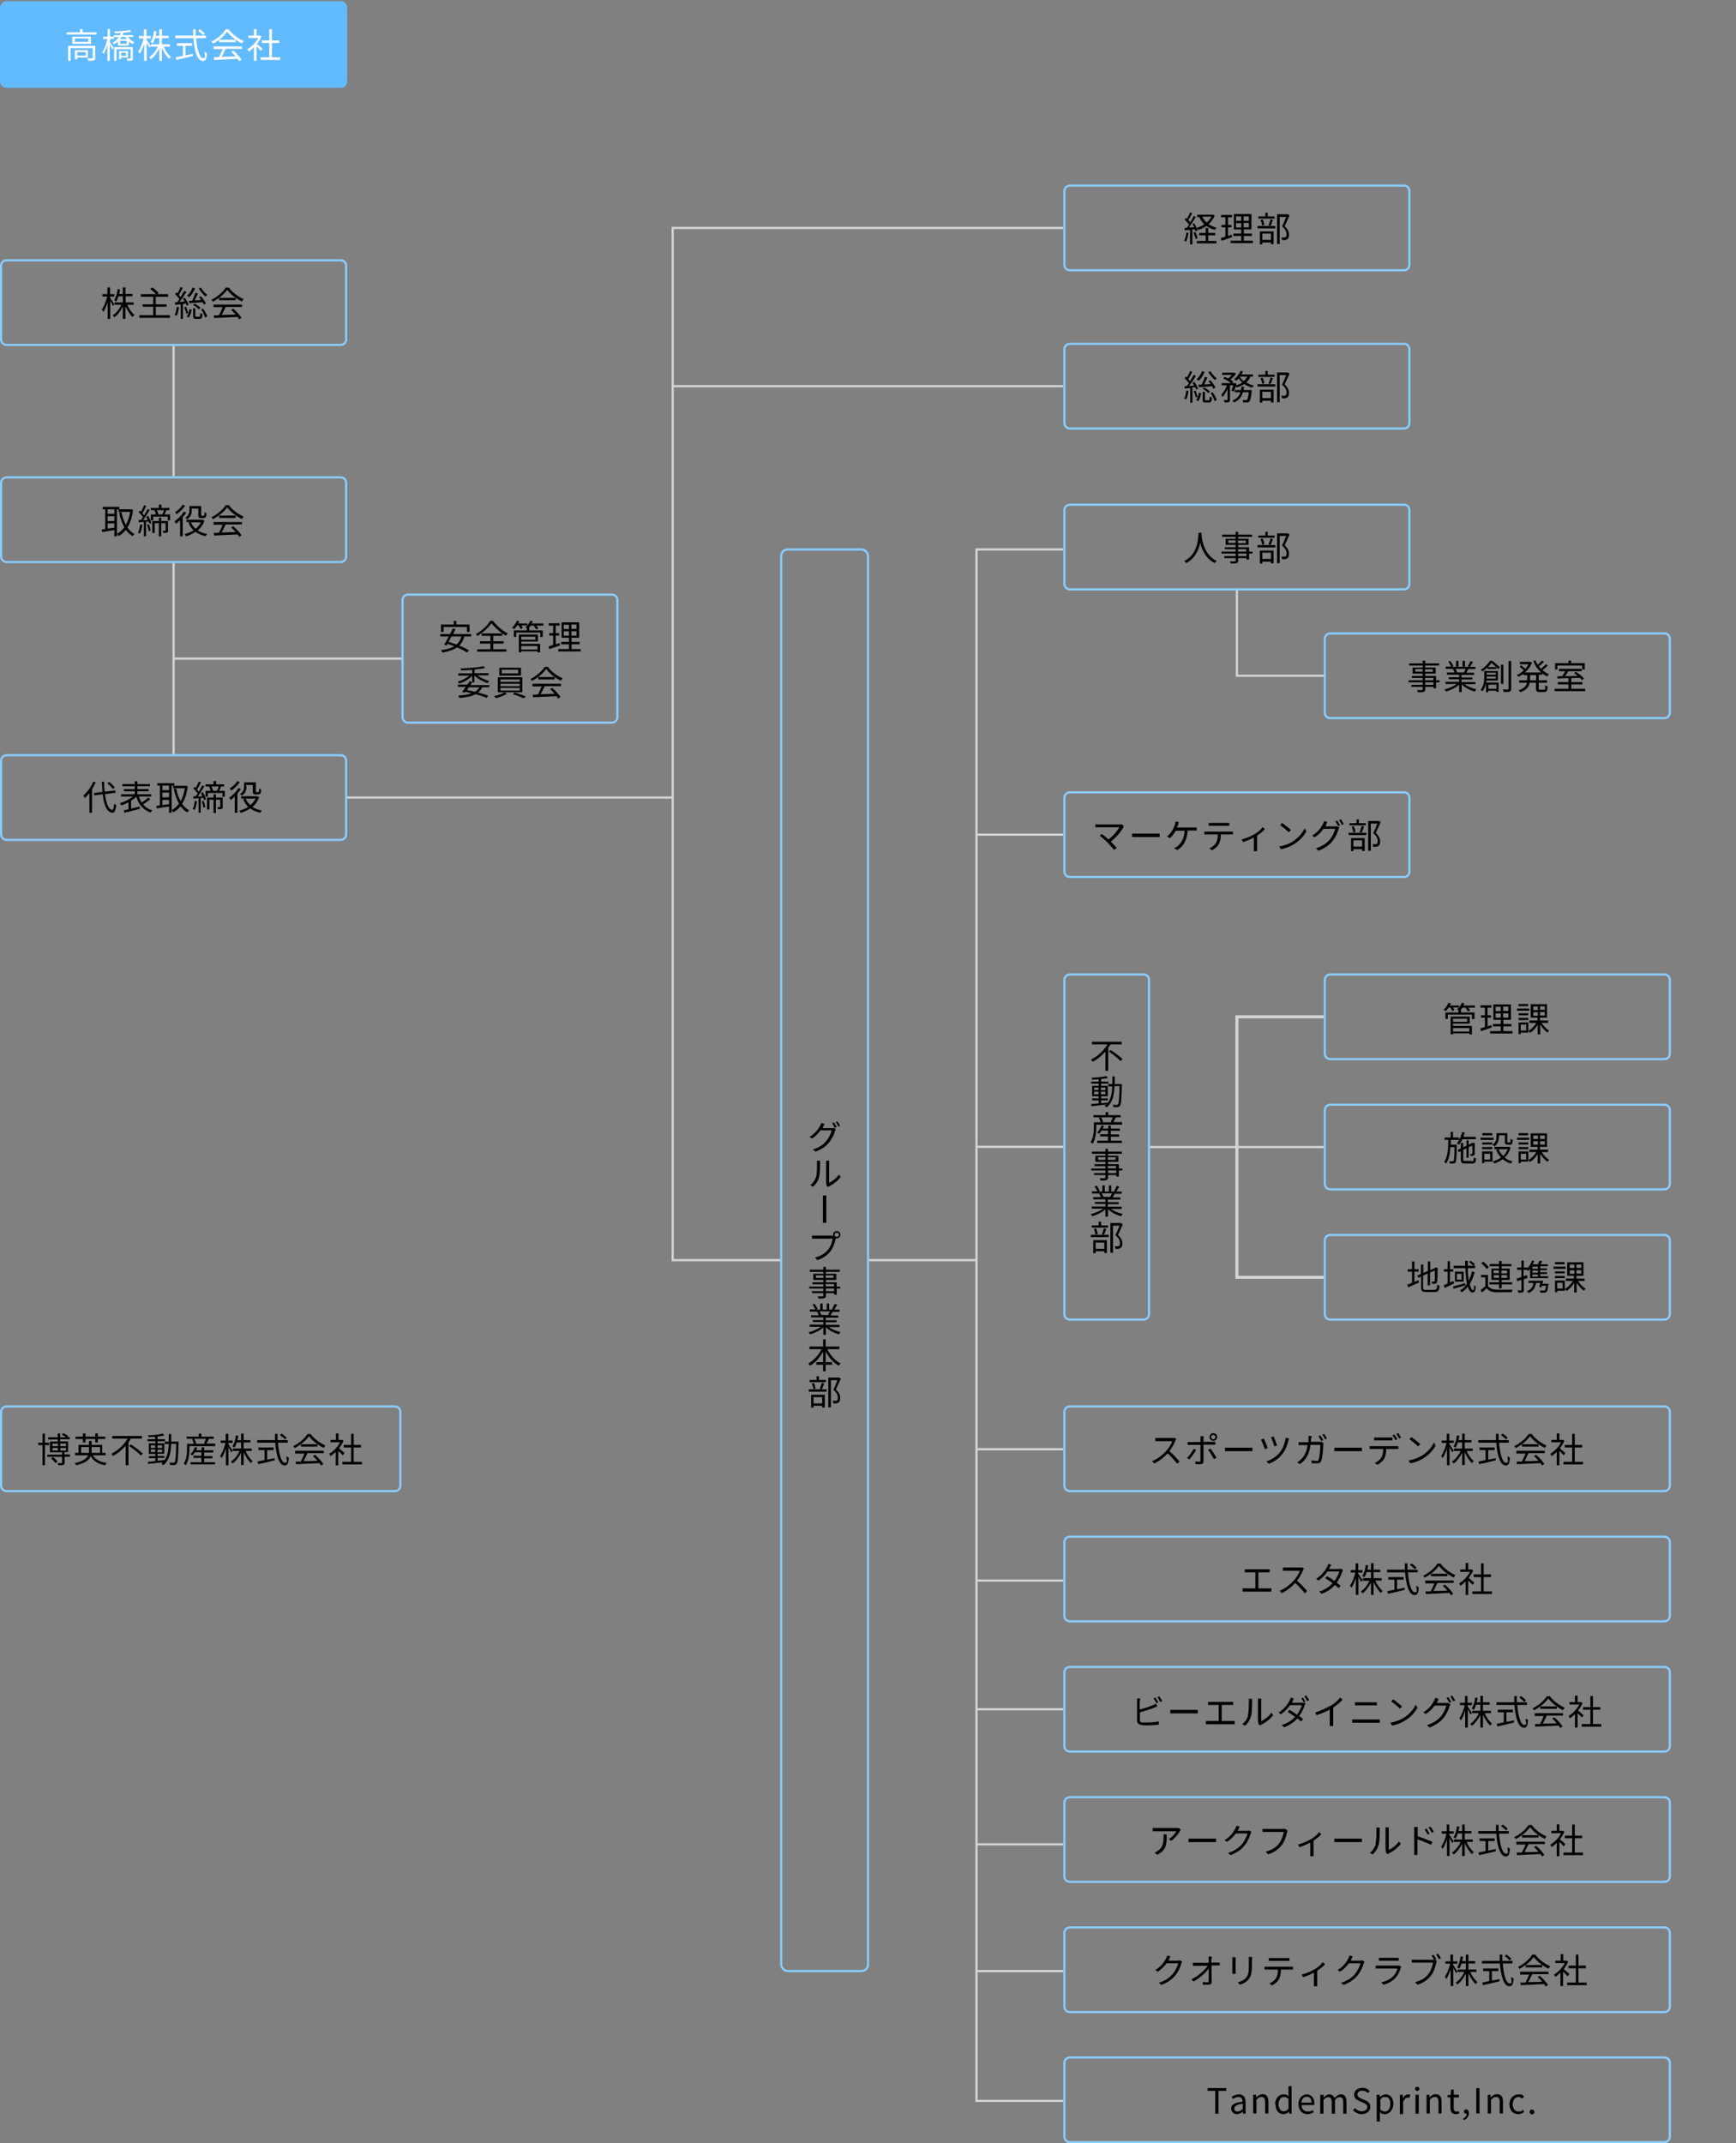 <?xml version="1.0" encoding="UTF-8"?>
<svg xmlns="http://www.w3.org/2000/svg" version="1.1" viewBox="0 0 800 987.3">
  <rect x="0" y="0" width="800" height="987.3" fill="#808080" stroke="none"/>
  <defs>
    <style>
      .cls-1 {
        fill: #63bbff;
      }

      .cls-2 {
        stroke: #d5d5d5;
      }

      .cls-2, .cls-3, .cls-4, .cls-5 {
        fill: none;
        stroke-miterlimit: 10;
      }

      .cls-3 {
        stroke-width: 1.4px;
      }

      .cls-3, .cls-5 {
        stroke: #d4d4d4;
      }

      .cls-6 {
        fill: #8accff;
      }

      .cls-7 {
        fill: #fff;
      }

      .cls-4 {
        stroke: #8accff;
      }
    </style>
  </defs>
  <!-- Generator: Adobe Illustrator 28.7.3, SVG Export Plug-In . SVG Version: 1.2.0 Build 164)  -->
  <g>
    <g id="_レイヤー_1" data-name="レイヤー_1">
      <polyline class="cls-5" points="570 271 570 311.3 610.9 311.3"/>
      <line class="cls-5" x1="160" y1="367.4" x2="310" y2="367.4"/>
      <line class="cls-5" x1="80" y1="303.4" x2="185.5" y2="303.4"/>
      <line class="cls-5" x1="80" y1="159.4" x2="80" y2="219.4"/>
      <line class="cls-5" x1="80" y1="259.4" x2="80" y2="347.4"/>
      <path class="cls-6" d="M157,120.4c1.1,0,2,.9,2,2v34c0,1.1-.9,2-2,2H3c-1.1,0-2-.9-2-2v-34c0-1.1.9-2,2-2h154M157,119.4H3c-1.6,0-3,1.3-3,3v34c0,1.6,1.4,3,3,3h154c1.7,0,3-1.4,3-3v-34c0-1.7-1.3-3-3-3h0Z"/>
      <path class="cls-6" d="M157,220.4c1.1,0,2,.9,2,2v34c0,1.1-.9,2-2,2H3c-1.1,0-2-.9-2-2v-34c0-1.1.9-2,2-2h154M157,219.4H3c-1.6,0-3,1.3-3,3v34c0,1.6,1.4,3,3,3h154c1.7,0,3-1.4,3-3v-34c0-1.7-1.3-3-3-3h0Z"/>
      <path class="cls-6" d="M157,348.4c1.1,0,2,.9,2,2v34c0,1.1-.9,2-2,2H3c-1.1,0-2-.9-2-2v-34c0-1.1.9-2,2-2h154M157,347.4H3c-1.6,0-3,1.4-3,3v34c0,1.6,1.4,3,3,3h154c1.7,0,3-1.4,3-3v-34c0-1.7-1.3-3-3-3h0Z"/>
      <path class="cls-6" d="M282,274.4c1.1,0,2,.9,2,2v54c0,1.1-.9,2-2,2h-94c-1.1,0-2-.9-2-2v-54c0-1.1.9-2,2-2h94M282,273.4h-94c-1.6,0-3,1.4-3,3v54c0,1.6,1.4,3,3,3h94c1.6,0,3-1.4,3-3v-54c0-1.7-1.4-3-3-3h0Z"/>
      <g>
        <path d="M52,140.9c-.2-.5-.8-1.6-1.2-2.4v8.4h-1.2v-7.8c-.5,1.8-1.3,3.5-2,4.6,0-.3-.4-.8-.7-1.1,1-1.3,2-3.9,2.5-6h-2.2v-1.1h2.3v-3.1h1.2v3.1h2v1.1h-2v.5c.4.6,1.7,2.6,2,3.1l-.7.7ZM58.6,140.3c.8,1.9,2.1,3.8,3.4,4.8-.3.2-.7.6-.9.9-1.2-1.1-2.4-3-3.3-5v5.9h-1.2v-5.7c-1,2-2.4,3.9-3.9,5-.2-.3-.5-.7-.8-.9,1.6-1,3.1-2.9,4-4.9h-3.1v-1.1h3.8v-2.8h-2c-.3.9-.6,1.7-1,2.4-.2-.2-.7-.5-1-.6.8-1.2,1.4-3.2,1.6-5.1l1.1.2c0,.7-.3,1.4-.4,2h1.7v-3h1.2v3h3.2v1.1h-3.1v2.8h3.7v1.1h-3Z"/>
        <path d="M78.3,145.2v1.2h-14.1v-1.2h6.4v-3.9h-4.9v-1.1h4.9v-3.5h-5.7v-1.2h7c-.6-.7-1.8-1.7-2.7-2.4l1-.7c1,.7,2.3,1.8,2.9,2.6l-.8.5h5.2v1.2h-5.7v3.5h5v1.1h-5v3.9h6.5Z"/>
        <path d="M82.5,141.5c-.2,1.5-.6,3-1.1,4-.2-.1-.7-.4-.9-.4.5-1,.8-2.4,1-3.8l1,.2ZM84.3,140.1v6.8h-1v-6.7c-.9.1-1.8.1-2.5.2l-.2-1.1c.3,0,.7,0,1.1-.1.3-.4.7-.9,1-1.4-.5-.7-1.3-1.6-2-2.3l.6-.8c.2.1.3.3.5.5.5-.9,1.1-2.1,1.4-3l1,.4c-.5,1.1-1.2,2.4-1.8,3.3.3.4.6.7.8,1,.6-1,1.2-2,1.7-2.9l1,.5c-.9,1.5-2.1,3.3-3.2,4.6l2.4-.2c-.3-.4-.5-.9-.8-1.3l.9-.4c.7,1,1.5,2.4,1.7,3.2l-.9.4c0-.3-.2-.7-.4-1.1l-1.3.4ZM85.7,141.3c.4.9.8,2.1,1,2.9l-.9.3c0-.8-.5-2-.9-2.9l.8-.3ZM86,145.8c.7-.8,1.1-2.2,1.3-3.4l1,.2c-.2,1.3-.6,2.8-1.3,3.7l-1-.5ZM89.9,132.8c-.6,1.6-1.6,3.1-2.7,4.1-.2-.2-.7-.5-1-.7,1.1-.9,2-2.2,2.5-3.7l1.2.3ZM87,138.6c.4,0,1,0,1.6-.1.5-1.1,1.1-2.5,1.4-3.6l1.2.3c-.4,1-1,2.3-1.5,3.2.9-.1,2-.1,3-.2-.3-.5-.7-.9-1-1.3l.9-.4c.9,1,1.9,2.4,2.3,3.3l-1,.6c0-.3-.4-.8-.6-1.2-2.2.2-4.4.4-6,.5l-.3-1.1ZM91.8,145.9c.4,0,.4-.2.5-1.7.2.2.7.3,1,.4,0,1.8-.4,2.3-1.3,2.3h-1.6c-1.2,0-1.4-.3-1.4-1.4v-3.5h1v3.5c0,.4,0,.4.5.4h1.3ZM89.7,139.9c1,.5,2.1,1.3,2.7,1.9l-.8.7c-.5-.7-1.6-1.5-2.6-2l.7-.6ZM92.6,132.5c.7,1.2,1.9,2.6,2.9,3.3-.2.2-.6.6-.8.8-1-.8-2.3-2.4-3.1-3.7l1-.4ZM93.6,142.2c.9,1.1,1.6,2.6,1.9,3.6l-1,.5c-.2-1-1-2.5-1.8-3.7l.9-.4Z"/>
        <path d="M105.3,132.3c1.7,2.4,4.5,4.4,7,5.5-.3.3-.6.7-.8,1.1-2.5-1.2-5.3-3.3-6.8-5.4-1.3,1.9-3.9,4.1-6.6,5.5,0-.3-.4-.7-.7-.9,2.7-1.3,5.4-3.6,6.6-5.6h1.3v-.2ZM98.3,140.3h13.2v1.1h-7.5c-.6,1.2-1.2,2.6-1.9,3.7,2-.1,4.2-.1,6.5-.2-.7-.8-1.4-1.5-2.1-2.2l1-.5c1.5,1.3,3,3,3.8,4.2l-1.1.7c-.2-.3-.4-.7-.7-1.1-3.9.2-8.1.4-10.8.5l-.2-1.2c.7,0,1.5,0,2.4-.1.6-1.1,1.3-2.6,1.7-3.7h-4.2v-1.2h-.1ZM108.6,137.2v1.1h-7.6v-1.1h7.6Z"/>
      </g>
      <g>
        <path class="cls-1" d="M3,40c-1.4,0-2.5-1.1-2.5-2.5V3.5C.5,2.1,1.6,1,3,1h154c1.4,0,2.5,1.1,2.5,2.5v34c0,1.4-1.1,2.5-2.5,2.5H3Z"/>
        <path class="cls-1" d="M157,1.5c1.1,0,2,.9,2,2v34c0,1.1-.9,2-2,2H3c-1.1,0-2-.9-2-2V3.5c0-1.1.9-2,2-2h154M157,.5H3C1.4.5,0,1.9,0,3.5v34c0,1.7,1.4,3,3,3h154c1.7,0,3-1.3,3-3V3.5c0-1.6-1.3-3-3-3h0Z"/>
      </g>
      <g>
        <path class="cls-7" d="M44.5,14.9v1h-13.8v-1h6.2v-1.5h1.2v1.5h6.4ZM43.9,26.6c0,.6,0,1-.6,1.2-.6.2-1.4.2-2.7.2,0-.3-.2-.8-.4-1.1h2.2c.3,0,.3-.1.3-.3v-4.4h-10.2v5.8h-1.1v-6.9h12.5v5.5ZM41.9,16.9v3.3h-8.6v-3.3h8.6ZM40.7,17.7h-6.2v1.6h6.2v-1.6ZM35.6,26.5v.8h-1.1v-4.2h6v3.4h-4.9ZM35.6,24v1.6h3.9v-1.6h-3.9Z"/>
        <path class="cls-7" d="M50.5,19.2c.4.6,1.6,2.4,1.9,2.8l-.6.9c-.2-.5-.8-1.5-1.2-2.3v7.4h-1.1v-7.3c-.5,1.7-1.2,3.3-1.8,4.3,0-.3-.4-.8-.6-1,1-1.3,1.9-3.8,2.4-6h-2v-1.1h2.1v-3.5h1.1v3.5h1.8v1.1h-1.8v1.2h-.2ZM58.9,17c.8,1,1.9,1.9,3,2.4-.2.2-.6.6-.8.9-.6-.3-1.1-.7-1.7-1.2v1.9h-5.1v-1.9c-.5.5-1.1.9-1.7,1.3-.2-.3-.5-.6-.7-.8,1.3-.7,2.2-1.6,2.9-2.5h-2.4v-.9h2.9c.2-.3.3-.7.4-1-.9.1-1.9.1-2.8.1,0-.2-.2-.6-.3-.8,2.5-.1,5.6-.3,7.2-.7l.7.8c-1,.2-2.3.4-3.7.5,0,.4-.2.7-.4,1.1h5v.8h-2.5ZM61.3,26.8c0,.6,0,.9-.5,1-.5.2-1.1.2-2.1.2,0-.3-.2-.7-.4-1h1.6c.2,0,.3-.1.3-.2v-4.1h-6.5v5.3h-1.1v-6.3h8.6v5.1h.1ZM55.8,26.5v.7h-.9v-3.7h4.1v3h-3.2ZM56,17c-.2.3-.4.7-.6,1h3.1c-.2-.3-.5-.6-.7-1h-1.8ZM58.4,18.8h-3v1.4h3v-1.4ZM55.8,24.3v1.4h2.3v-1.4h-2.3Z"/>
        <path class="cls-7" d="M68.8,22c-.2-.5-.8-1.6-1.2-2.4v8.4h-1.2v-7.8c-.5,1.8-1.3,3.5-2,4.6,0-.3-.4-.8-.7-1.1,1-1.3,2-3.9,2.5-6h-2.2v-1.1h2.3v-3.1h1.2v3.1h2v1.1h-2v.5c.4.6,1.7,2.6,2,3.1l-.7.7ZM75.4,21.4c.8,1.9,2.1,3.8,3.4,4.8-.3.2-.7.6-.9.9-1.2-1.1-2.4-3-3.3-5v5.9h-1.2v-5.7c-1,2-2.4,3.9-3.9,5-.2-.3-.5-.7-.8-.9,1.6-1,3.1-2.9,4-4.9h-3.1v-1.1h3.8v-2.8h-2c-.3.9-.6,1.7-1,2.4-.2-.2-.7-.5-1-.6.8-1.2,1.4-3.2,1.6-5.1l1.1.2c0,.7-.3,1.4-.4,2h1.7v-3h1.2v3h3.1v1.1h-3.1v2.8h3.7v1.1h-2.9Z"/>
        <path class="cls-7" d="M90.4,17.5c.4,5.4,1.6,9.3,3.2,9.3s.6-.9.7-3c.3.3.7.5,1.1.7-.2,2.8-.7,3.6-1.9,3.6-2.6,0-3.9-4.6-4.4-10.5h-8.3v-1.2h8.2c0-.9,0-1.9,0-2.9h1.2c0,1,0,2,0,2.9h4.7v1.2h-4.5ZM85.5,25.5c1.1-.2,2.3-.5,3.4-.7v1c-2.6.7-5.5,1.3-7.6,1.8l-.3-1.2c.9-.2,2.1-.4,3.3-.7v-4.6h-2.8v-1.2h7v1.2h-3v4.4ZM93.6,16.2c-.5-.6-1.5-1.4-2.3-2l.8-.7c.8.5,1.8,1.4,2.3,1.9l-.8.8Z"/>
        <path class="cls-7" d="M105.3,13.4c1.7,2.4,4.5,4.4,7,5.5-.3.3-.6.7-.8,1.1-2.5-1.2-5.3-3.3-6.8-5.4-1.3,1.9-3.9,4.1-6.6,5.5,0-.3-.4-.7-.7-.9,2.7-1.3,5.4-3.6,6.6-5.7h1.3ZM98.3,21.4h13.2v1.1h-7.5c-.6,1.2-1.2,2.6-1.9,3.7,2-.1,4.2-.1,6.5-.2-.7-.8-1.4-1.5-2.1-2.2l1-.5c1.5,1.3,3,3,3.8,4.2l-1.1.7c-.2-.3-.4-.7-.7-1.1-3.9.2-8.1.4-10.8.5l-.2-1.2c.7,0,1.5,0,2.4-.1.6-1.1,1.3-2.6,1.7-3.7h-4.2v-1.2h-.1ZM108.6,18.3v1.1h-7.6v-1.1h7.6Z"/>
        <path class="cls-7" d="M120.2,23.4c-.4-.5-1.3-1.4-2-2v6.6h-1.2v-6.2c-.8.8-1.6,1.5-2.4,2,0-.3-.4-.8-.6-1.1,1.9-1.1,3.9-3.1,5-5.2h-4.5v-1.1h2.5v-3h1.2v3h1.6l.7.4c-.5,1.2-1.2,2.4-2.1,3.5.8.6,2.2,1.8,2.6,2.2l-.8.9ZM129.1,26.4v1.2h-9v-1.2h4v-6.6h-3.4v-1.2h3.4v-5.1h1.2v5.1h3.4v1.2h-3.4v6.6h3.8Z"/>
      </g>
      <g>
        <path d="M53.9,234.6v12.5h-1.2v-2.9c-2,.3-4.1.6-5.6.9l-.2-1.2c.4,0,1-.1,1.6-.2v-9.1h-1.2v-1.1h7.7v1.1h-1.1ZM52.7,234.6h-3.1v2.1h3.1v-2.1ZM52.7,237.8h-3.1v2.2h3.1v-2.2ZM49.6,243.5c1-.1,2-.3,3.1-.4v-2h-3.1v2.4ZM61.3,234.9c-.4,3.4-1.3,6.1-2.6,8.1.9,1.3,2,2.3,3.3,3-.3.2-.7.7-.8,1-1.3-.7-2.3-1.7-3.2-2.9-.9,1.2-2,2.1-3.3,2.8-.2-.3-.5-.7-.8-1,1.3-.7,2.4-1.6,3.4-3-1.1-1.9-1.9-4.2-2.4-6.8l1.1-.2c.4,2.2,1.1,4.2,2,5.9.9-1.6,1.6-3.6,2-6h-5.4v-1.2h5.9l.8.3Z"/>
        <path d="M65.6,241.8c-.2,1.5-.6,3-1.1,4-.2-.1-.6-.3-.9-.4.5-1,.8-2.4,1-3.8l1,.2ZM68.3,237.6c.6,1.1,1.2,2.4,1.4,3.3l-.9.4c0-.3,0-.6-.3-1h-1.2v6.8h-1v-6.7c-.9.1-1.7.1-2.4.2v-1.1h1.1c.3-.4.6-.8.9-1.3-.5-.7-1.3-1.6-2-2.3l.6-.7c.2.1.3.3.5.5.5-.9,1.1-2.1,1.4-3l1,.4c-.5,1.1-1.2,2.4-1.8,3.3.3.4.6.7.8,1,.6-1,1.2-2,1.6-2.9l1,.4c-.9,1.5-2,3.3-3.1,4.7h2.1c-.2-.6-.4-1.1-.6-1.5l.9-.5ZM68.6,241.5c.4.9.7,2.1.8,2.9l-.9.3c0-.8-.4-2-.7-2.9l.8-.3ZM78.4,237v2.7h-1.1v-1.7h-6.7v1.7h-1.1v-2.7h2.3c0-.6-.4-1.4-.7-2h0-1.6v-1h3.7v-1.5h1.2v1.5h3.7v1h-1.4c-.3.7-.6,1.4-.9,2h2.5ZM77.5,244.3c0,.5,0,.8-.5,1s-.9.2-1.7.2c0-.3-.2-.7-.4-1h1.2c0,0,.2,0,.2-.2v-3.3h-2v6.1h-1.1v-6.1h-1.9v4.5h-1.1v-5.5h3v-1.5h1.1v1.5h3.1v4.3h.1ZM72.3,235c.3.7.6,1.5.7,2h1.8c.3-.6.6-1.4.8-2h-3.3Z"/>
        <path d="M85.8,236.1c-.4.8-1,1.5-1.6,2.2v8.8h-1.2v-7.5c-.6.6-1.3,1.2-1.9,1.7,0-.3-.5-.8-.7-1.1,1.6-1.1,3.3-2.8,4.3-4.5l1.1.4ZM85.3,233c-1,1.4-2.5,3-4,3.9,0-.3-.4-.7-.6-1,1.3-.8,2.8-2.2,3.5-3.4l1.1.5ZM94.2,239.8c-.6,1.9-1.7,3.4-3.1,4.5,1.2.8,2.7,1.4,4.4,1.7-.3.2-.6.7-.8,1-1.8-.4-3.3-1.1-4.6-2-1.3.9-2.9,1.6-4.4,2.1,0-.3-.4-.8-.7-1,1.5-.4,2.9-1,4.2-1.8-1-1-1.8-2.1-2.3-3.5l.8-.3h-1.8v-1.1h7.4l.9.4ZM88.4,235c0,1.4-.4,3.1-2.1,4.2-.2-.2-.7-.6-.9-.7,1.6-1,1.9-2.4,1.9-3.5v-1.9h5.4v3.8c0,.3,0,.5,0,.6,0,0,.2.1.3.1h1c0,0,.2-.2.2-.4s0-.7,0-1.3c.2.2.6.4.9.5,0,.6,0,1.3-.2,1.6s-.3.4-.5.5-.6.2-.8.2h-.9c-.4,0-.7-.1-1-.3s-.3-.5-.3-1.4v-2.7h-3.1v.7h0ZM88,240.6c.5,1.2,1.2,2.2,2.2,3,1-.8,1.8-1.9,2.4-3h-4.6Z"/>
        <path d="M105.3,232.5c1.7,2.4,4.5,4.4,7,5.5-.3.3-.6.7-.8,1.1-2.5-1.2-5.3-3.3-6.8-5.4-1.3,1.9-3.9,4.1-6.6,5.5,0-.3-.4-.7-.7-.9,2.7-1.3,5.4-3.6,6.6-5.6h1.3v-.2ZM98.3,240.5h13.2v1.1h-7.5c-.6,1.2-1.2,2.6-1.9,3.7,2-.1,4.2-.1,6.5-.2-.7-.8-1.4-1.5-2.1-2.2l1-.5c1.5,1.3,3,3,3.8,4.2l-1.1.7c-.2-.3-.4-.7-.7-1.1-3.9.2-8.1.4-10.8.5l-.2-1.2c.7,0,1.5,0,2.4-.1.6-1.1,1.3-2.6,1.7-3.7h-4.2v-1.2h-.1ZM108.6,237.5v1.1h-7.6v-1.1h7.6Z"/>
      </g>
      <g>
        <path d="M44.1,360.4c-.5,1.1-1.1,2.2-1.7,3.2v10.8h-1.2v-9.1c-.7.9-1.4,1.7-2.1,2.4,0-.3-.5-.9-.7-1.2,1.8-1.6,3.6-4,4.6-6.5l1.1.4ZM48.4,365.8c.5,4.2,1.6,7.1,3.3,7.3.5,0,.7-.9.9-2.8.2.2.8.5,1,.6-.4,2.7-1,3.6-1.8,3.5-2.6-.2-3.9-3.5-4.5-8.5l-3.8.5-.2-1.1,3.9-.5c0-1.5-.2-3.1-.3-4.7h1.1c0,1.6,0,3.2.3,4.6l4.8-.6.2,1.1-4.9.6ZM52,363.4c-.5-.7-1.6-1.8-2.6-2.6l.9-.6c1,.8,2.1,1.8,2.6,2.6l-.9.6Z"/>
        <path d="M69.3,368.2c-1,.8-2.3,1.7-3.4,2.3,1.1,1.3,2.5,2.3,4.3,2.8-.3.2-.6.7-.8,1-3.4-1.2-5.5-3.7-6.6-7.3-.7.7-1.5,1.3-2.4,1.9v3.6c1.3-.3,2.6-.6,4-1v1.1c-2.4.7-5.1,1.3-7,1.8l-.4-1.1c.6-.1,1.4-.3,2.2-.5v-3.2c-1.1.6-2.2,1.1-3.2,1.4-.2-.3-.5-.7-.8-1,2.1-.6,4.5-1.8,6.1-3.1h-5.5v-1h6.3v-1.4h-5v-1h5v-1.3h-5.7v-1h5.7v-1.3h1.2v1.3h5.8v1h-5.8v1.3h5.2v1h-5.2v1.4h6.4v1h-5.7c.3,1,.8,2,1.3,2.8,1-.7,2.3-1.6,3-2.3l1,.8Z"/>
        <path d="M79.1,361.9v12.5h-1.2v-2.9c-2,.3-4.1.6-5.6.9l-.2-1.2c.4,0,1-.1,1.6-.2v-9.1h-1.2v-1.1h7.8v1.1h-1.2ZM77.9,361.9h-3.1v2.1h3.1v-2.1ZM77.9,365.1h-3.1v2.2h3.1v-2.2ZM74.8,370.9c1-.1,2-.3,3.1-.4v-2h-3.1v2.4ZM86.5,362.2c-.4,3.4-1.3,6.1-2.6,8.1.9,1.3,2,2.3,3.3,3-.3.2-.7.7-.8,1-1.3-.7-2.3-1.7-3.2-2.9-.9,1.2-2,2.1-3.3,2.8-.2-.3-.5-.7-.8-1,1.3-.7,2.4-1.6,3.4-3-1.1-1.9-1.9-4.2-2.4-6.8l1.1-.2c.4,2.2,1.1,4.2,2,5.9.9-1.6,1.6-3.6,2-6h-5.4v-1.1h5.9l.8.2Z"/>
        <path d="M90.8,369.1c-.2,1.5-.6,3-1.1,4-.2-.1-.6-.3-.9-.4.5-1,.8-2.4,1-3.8l1,.2ZM93.5,364.9c.6,1.1,1.2,2.4,1.4,3.3l-.9.4c0-.3,0-.6-.3-1h-1.2v6.8h-1v-6.7c-.9.1-1.7.1-2.4.2v-1.1h1.1c.3-.4.6-.8.9-1.3-.5-.7-1.3-1.6-2-2.3l.6-.7c.2.1.3.3.5.5.5-.9,1.1-2.1,1.4-3l1,.4c-.5,1.1-1.2,2.4-1.8,3.3.3.4.6.7.8,1,.6-1,1.2-2,1.6-2.9l1,.4c-.9,1.5-2,3.3-3.1,4.7h2.1c-.2-.6-.4-1.1-.6-1.5l.9-.5ZM93.8,368.9c.4.9.7,2.1.8,2.9l-.9.3c0-.8-.4-2-.7-2.9l.8-.3ZM103.6,364.3v2.7h-1.1v-1.7h-6.7v1.7h-1.1v-2.7h2.3c0-.6-.4-1.4-.7-2h0-1.6v-1h3.7v-1.5h1.2v1.5h3.7v1h-1.4c-.3.7-.6,1.4-.9,2h2.5ZM102.7,371.6c0,.5,0,.8-.5,1s-.9.2-1.7.2c0-.3-.2-.7-.4-1h1.2c0,0,.2,0,.2-.2v-3.2h-2v6.1h-1.1v-6.1h-1.9v4.5h-1.1v-5.5h3v-1.5h1.1v1.5h3.1v4.2h.1ZM97.5,362.3c.3.7.6,1.5.7,2h1.8c.3-.6.6-1.4.8-2h-3.3Z"/>
        <path d="M111,363.4c-.4.8-1,1.5-1.6,2.2v8.8h-1.2v-7.5c-.6.6-1.3,1.2-1.9,1.7,0-.3-.5-.8-.7-1.1,1.6-1.1,3.3-2.8,4.3-4.5l1.1.4ZM110.5,360.3c-1,1.4-2.5,3-4,3.9,0-.3-.4-.7-.6-1,1.3-.8,2.8-2.2,3.5-3.4l1.1.5ZM119.4,367.2c-.6,1.9-1.7,3.4-3.1,4.5,1.2.8,2.7,1.4,4.4,1.7-.3.2-.6.7-.8,1-1.8-.4-3.3-1.1-4.6-2-1.3.9-2.9,1.6-4.4,2.1,0-.3-.4-.8-.7-1,1.5-.4,2.9-1,4.2-1.8-1-1-1.8-2.1-2.3-3.5l.8-.3h-1.8v-1.1h7.4l.9.4ZM113.6,362.3c0,1.4-.4,3.1-2.1,4.2-.2-.2-.7-.6-.9-.7,1.6-1,1.9-2.4,1.9-3.5v-1.9h5.4v3.8c0,.3,0,.5,0,.6,0,0,.2.1.3.1h1c0,0,.2-.2.2-.4s0-.7,0-1.3c.2.2.6.4.9.5,0,.6,0,1.3-.2,1.6,0,.3-.3.4-.5.5s-.6.2-.8.2h-1c-.4,0-.7-.1-1-.3-.3-.2-.3-.5-.3-1.4v-2.7h-3.1v.7ZM113.2,367.9c.5,1.2,1.2,2.2,2.2,3,1-.8,1.8-1.9,2.4-3h-4.6Z"/>
      </g>
      <g>
        <line class="cls-5" x1="530" y1="528.4" x2="610" y2="528.4"/>
        <polyline class="cls-3" points="610 588.4 570 588.4 570 468.4 610 468.4"/>
        <path class="cls-6" d="M767,449.4c1.1,0,2,.9,2,2v34c0,1.1-.9,2-2,2h-154c-1.1,0-2-.9-2-2v-34c0-1.1.9-2,2-2h154M767,448.4h-154c-1.6,0-3,1.4-3,3v34c0,1.7,1.4,3,3,3h154c1.7,0,3-1.3,3-3v-34c0-1.7-1.3-3-3-3h0Z"/>
        <path class="cls-6" d="M767,569.4c1.1,0,2,.9,2,2v34c0,1.1-.9,2-2,2h-154c-1.1,0-2-.9-2-2v-34c0-1.1.9-2,2-2h154M767,568.4h-154c-1.6,0-3,1.3-3,3v34c0,1.6,1.4,3,3,3h154c1.7,0,3-1.4,3-3v-34c0-1.7-1.3-3-3-3h0Z"/>
        <path class="cls-6" d="M767,509.4c1.1,0,2,.9,2,2v34c0,1.1-.9,2-2,2h-154c-1.1,0-2-.9-2-2v-34c0-1.1.9-2,2-2h154M767,508.4h-154c-1.6,0-3,1.4-3,3v34c0,1.6,1.4,3,3,3h154c1.7,0,3-1.4,3-3v-34c0-1.7-1.3-3-3-3h0Z"/>
        <path class="cls-6" d="M527,449.4c1.1,0,2,.9,2,2v154c0,1.1-.9,2-2,2h-34c-1.1,0-2-.9-2-2v-154c0-1.1.9-2,2-2h34M527,448.4h-34c-1.6,0-3,1.4-3,3v154c0,1.7,1.4,3,3,3h34c1.6,0,3-1.3,3-3v-154c0-1.7-1.4-3-3-3h0Z"/>
        <g>
          <path d="M511.8,481c-.4.6-.7,1.2-1.1,1.8v10.5h-1.3v-8.9c-1.6,1.8-3.6,3.5-5.8,4.7-.2-.3-.6-.8-.8-1,3.2-1.6,5.9-4.2,7.5-7h-7.1v-1.2h13.7v1.2h-5.1ZM511.8,483.7c1.9,1.2,4.3,3,5.5,4.2l-.9.9c-1.1-1.2-3.5-3.1-5.4-4.4l.8-.7Z"/>
          <path d="M517,499.2v.6c-.2,6.7-.3,8.9-.9,9.6-.3.4-.6.5-1.1.6-.4.1-1.2,0-1.9,0,0-.3-.2-.8-.3-1.1.8.1,1.5.1,1.8.1s.4,0,.6-.3c.4-.5.6-2.6.7-8.4h-2.3c-.2,4.3-.9,7.7-3.7,9.9-.2-.3-.6-.7-.9-.8.3-.2.5-.4.7-.6-2.4.3-4.9.6-6.7.8l-.2-1c1-.1,2.2-.2,3.5-.3v-1.4h-3v-.9h3v-1h-3v-4.8h3v-1h-3.5v-.9h3.5v-1.1c-1,.1-2.1.1-3,.2,0-.3-.2-.6-.3-.9,2.4-.1,5.2-.4,6.9-.8l.6.9c-.9.2-2,.3-3.1.5v1.2h3.4v.9h-3.4v1h3.1v4.8h-3.1v1h3.1v.9h-3.1v1.3c1-.1,2.1-.2,3.2-.3h0c1.4-1.8,1.8-4.4,2-7.4h-1.9v-1.1h1.9v-3.5h1.1v3.5h3.3v-.2ZM504.2,502.1h2v-1.1h-2v1.1ZM506.2,504.1v-1.2h-2v1.2h2ZM507.3,501v1.2h2.1v-1.2h-2.1ZM509.4,502.9h-2.1v1.2h2.1v-1.2Z"/>
          <path d="M517.1,517v1.1h-11.9v1.4c0,2.1-.3,5.2-1.7,7.4-.2-.2-.7-.6-.9-.8,1.3-2,1.5-4.7,1.5-6.6v-2.5h3.1c-.1-.6-.5-1.4-.8-2.1l.8-.2h-3.3v-1h5.6v-1.4h1.2v1.4h5.7v1h-2.8.6c-.4.9-.8,1.7-1.2,2.2h4.1ZM511.8,525.5h5.2v1h-11.4v-1h5v-2h-3.6v-1h3.6v-1.7h-3c-.4.6-.8,1.1-1.1,1.5-.2-.2-.7-.4-.9-.6.9-.8,1.6-2.1,2-3.3l1.1.3c-.1.4-.3.8-.5,1.2h2.5v-1.4h1.2v1.4h4.2v1h-4.2v1.7h3.8v1h-3.8v1.9h-.1ZM507.4,514.7c.4.7.8,1.5.9,2.1l-.7.2h4.9l-.6-.2c.3-.6.7-1.5.9-2.1h-5.4Z"/>
          <path d="M517.2,539.2h-1.6v2.8h-1.2v-.7h-3.8v1.1c0,.7-.2,1-.7,1.2s-1.3.2-2.7.2c-.1-.3-.3-.7-.4-1h2.2c.3,0,.4-.1.4-.4v-1.1h-5.2v-.9h5.2v-1.2h-6.5v-.9h6.5v-1.1h-5v-.9h5v-1.1h-4.6v-2.8h4.6v-.9h-6.2v-1h6.2v-1.3h1.2v1.3h6.4v1h-6.4v.9h4.8v2.8h-4.8v1.1h5v2h1.6v.9ZM509.4,534.3v-1.2h-3.4v1.2h3.4ZM510.5,533.1v1.2h3.6v-1.2h-3.6ZM510.5,538.2h3.8v-1.1h-3.8v1.1ZM514.4,539.2h-3.8v1.2h3.8v-1.2Z"/>
          <path d="M511.7,556.7c1.5,1.2,3.7,2.1,5.7,2.5-.3.3-.6.7-.8,1.1-2.1-.6-4.5-1.8-6-3.3v3.5h-1.2v-3.4c-1.5,1.4-3.9,2.5-6,3.2-.2-.3-.5-.8-.8-1,2-.4,4.2-1.4,5.7-2.5h-5.2v-1h6.3v-1.2h-4.8v-.9h4.8v-1.2h-5.6v-1h3.5c-.1-.5-.5-1.1-.8-1.6h.6c0-.1-3.9-.1-3.9-.1v-1h2.5c-.2-.6-.8-1.6-1.3-2.3l1-.3c.5.7,1.1,1.7,1.4,2.4l-.8.3h2v-2.8h1.1v2.8h1.9v-2.8h1.1v2.8h1.9l-.6-.2c.4-.7.9-1.7,1.2-2.4l1.2.3c-.4.8-1,1.7-1.4,2.3h2.5v1h-3.2c-.3.6-.7,1.2-1,1.7h3.6v1h-5.8v1.2h5v.9h-5v1.2h6.4v1h-5.2v-.2ZM507.7,549.7c.3.5.7,1.2.8,1.6h-.5c0,.1,3.8.1,3.8.1h-.2c.3-.5.6-1.1.8-1.7h-4.7Z"/>
          <path d="M502.7,568.8h8.2v1.1h-8.2v-1.1ZM510.7,565.5h-7.6v-1h3.2v-1.7h1.1v1.7h3.2v1h0ZM503.8,571.3h6.3v5.9h-1.2v-.8h-4v.9h-1.1v-6h0ZM504.8,568.7c-.1-.7-.4-1.8-.7-2.6l1-.2c.4.8.7,1.9.7,2.6l-1,.2ZM504.9,572.4v2.9h4v-2.9h-4ZM507.8,568.5c.3-.7.7-1.9.9-2.7l1.1.3c-.3.9-.7,2-1.1,2.7l-.9-.3ZM517.4,564.1c-.7,1.5-1.5,3.3-2.2,4.8,1.6,1.5,2,2.7,2,3.9s-.2,1.7-.8,2.1c-.3.2-.6.3-1,.4h-1.4c0-.3-.1-.8-.3-1.2h1.3c.2,0,.5,0,.7-.2.3-.2.4-.7.4-1.3,0-1-.4-2.2-2.1-3.6.7-1.3,1.4-3.1,1.9-4.4h-3v12.5h-1.2v-13.7h4.9l.8.7Z"/>
        </g>
        <g>
          <path d="M680.1,464.2h-3.5c.4.4.7.9.9,1.3l-1.1.4c-.2-.5-.6-1.1-1.1-1.7h-1.3c-.3.4-.6.7-.9,1h.2v1.2h6.2v3h-1.2v-2h-11.1v2h-1.1v-3h6v-1c-.2-.1-.5-.3-.7-.4.4-.3.7-.5,1-.9h-2.8c.3.5.5,1,.6,1.3l-1.1.3c0-.4-.4-1.1-.8-1.6h-.7c-.4.7-.9,1.2-1.4,1.7-.2-.2-.7-.5-1-.6,1-.8,1.8-2.1,2.3-3.3l1.1.3c0,.3-.3.7-.5,1h4.2v.9c.6-.7,1.1-1.4,1.4-2.2l1.1.3c0,.3-.3.7-.5,1h5.4v1h.4ZM669.6,472.6h8.7v3.9h-1.2v-.5h-7.5v.5h-1.1v-8.2h8.8v3.2h-7.7v1.1ZM669.6,469.3v1.4h6.5v-1.4h-6.5ZM669.6,473.6v1.6h7.5v-1.6h-7.5Z"/>
          <path d="M687.5,473.3c-1.7.6-3.5,1.2-5,1.7l-.3-1.2c.6-.2,1.3-.4,2.1-.7v-4.3h-1.8v-1.1h1.8v-3.5h-2v-1.1h5v1.1h-1.8v3.5h1.6v1.1h-1.6v4l1.7-.6.3,1.1ZM697,475v1.1h-10.3v-1.1h4.9v-2.2h-3.6v-1.1h3.6v-1.9h-3.4v-7.1h8.1v7.1h-3.5v1.9h3.7v1.1h-3.7v2.2h4.2ZM689.2,465.8h2.4v-2h-2.4v2ZM689.2,468.8h2.4v-2h-2.4v2ZM695.1,463.7h-2.4v2h2.4v-2ZM695.1,466.8h-2.4v2h2.4v-2Z"/>
          <path d="M704.7,465.6h-5.6v-1h5.6v1ZM704.3,475.7h-3.5v.7h-1v-5.4h4.5v4.7ZM704.3,467.7h-4.5v-.9h4.5v.9ZM699.8,468.9h4.5v1h-4.5v-1ZM704.2,463.5h-4.4v-1h4.4v1ZM700.8,472v2.7h2.5v-2.7h-2.5ZM710.4,471.2c.9,1.4,2.3,2.9,3.5,3.6-.3.2-.6.6-.8.9-1.1-.8-2.4-2.2-3.3-3.7v4.5h-1.2v-4.4c-.9,1.5-2.2,2.9-3.5,3.7-.2-.3-.5-.7-.8-.9,1.4-.8,2.8-2.2,3.7-3.7h-3.2v-1.1h3.7v-1.3h-3.1v-6.2h7.5v6.2h-3.2v1.3h3.7v1.1h-3ZM706.6,465.3h2.1v-1.6h-2.1v1.6ZM706.6,467.9h2.1v-1.6h-2.1v1.6ZM711.9,463.6h-2.2v1.6h2.2v-1.6ZM711.9,466.2h-2.2v1.6h2.2v-1.6Z"/>
        </g>
        <g>
          <path d="M671.3,527.4v.5c0,5.3-.2,7.1-.6,7.6-.3.4-.5.5-.9.5h-1.7c0-.3,0-.8-.3-1.1.7.1,1.2.1,1.5.1s.4,0,.5-.2c.3-.4.4-1.9.5-6.4h-1.9c-.2,3-.7,5.8-2,7.6-.2-.3-.6-.6-.9-.8,1.7-2.2,1.9-6.2,1.9-10.1h-1.7v-1.1h2.8v-2.6h1.1v2.6h2.8v1.1h-3.8c0,.7,0,1.5,0,2.2h2.8ZM673.9,524.8c-.4,1-1,1.9-1.6,2.6-.2-.2-.7-.6-.9-.8,1.1-1.2,1.9-3.1,2.4-5.1l1.2.2c-.2.7-.4,1.4-.6,2h5.7v1.1h-6.2ZM678.3,535c.7,0,.8-.3.9-1.8.3.2.7.4,1,.4,0,1.9-.5,2.4-1.8,2.4h-3.2c-1.6,0-2-.4-2-1.8v-3.9l-1,.4-.4-1,1.4-.7v-2.5h1.1v2l1.5-.7v-2.5h1v2l1.8-.8h0c0-.1.2-.2.2-.2l.8.3v.2c0,2.3,0,4.3,0,4.7,0,.5-.3.8-.7.9s-.8.1-1.2.1c0-.3,0-.7-.3-.9h.8c.2,0,.3,0,.3-.3s0-1.6,0-3.6l-1.7.8v4.8h-1v-4.3l-1.5.7v4.4c0,.6,0,.7,1,.7h2.9v.2Z"/>
          <path d="M688.3,525.1h-6v-1h6v1ZM687.7,535.1h-3.7v.7h-1v-5.4h4.8v4.7h0ZM683,526.3h4.7v.9h-4.7v-.9ZM683,528.4h4.7v1h-4.7v-1ZM687.7,523h-4.6v-1h4.6v1ZM684,531.5v2.7h2.7v-2.7h-2.7ZM690.7,523.9c0,1.4-.4,3.1-2,4.2-.2-.2-.6-.6-.9-.8,1.5-1,1.8-2.3,1.8-3.4v-1.9h5v3.9q0,.4.3.4h.8c.3,0,.4-.2.4-1.7.2.2.7.4,1,.4,0,1.9-.4,2.3-1.2,2.3h-1.1c-1,0-1.3-.3-1.3-1.4v-2.9h-2.7v.9h0ZM696.1,528.6c-.5,2-1.5,3.5-2.7,4.7,1,.8,2.3,1.4,3.7,1.7-.3.2-.6.7-.8,1-1.5-.4-2.7-1.1-3.8-2-1.2.9-2.6,1.6-4,2,0-.3-.4-.8-.6-1,1.4-.4,2.7-.9,3.8-1.8-.9-1-1.7-2.1-2.2-3.5l1.1-.3c.5,1.2,1.2,2.2,2.1,3.1.9-.8,1.6-1.9,2.1-3.1h-6.1v-1.1h6.8l.6.3Z"/>
          <path d="M704.7,525.1h-5.6v-1h5.6v1ZM704.3,535.1h-3.5v.7h-1v-5.4h4.5v4.7ZM704.3,527.2h-4.5v-.9h4.5v.9ZM699.8,528.4h4.5v1h-4.5v-1ZM704.2,523h-4.4v-1h4.4v1ZM700.8,531.5v2.7h2.5v-2.7h-2.5ZM710.4,530.7c.9,1.4,2.3,2.9,3.5,3.6-.3.2-.6.6-.8.9-1.1-.8-2.4-2.2-3.3-3.7v4.5h-1.2v-4.4c-.9,1.5-2.2,2.9-3.5,3.7-.2-.3-.5-.7-.8-.9,1.4-.8,2.8-2.2,3.7-3.7h-3.2v-1.1h3.7v-1.3h-3.1v-6.2h7.5v6.2h-3.2v1.3h3.7v1.1h-3ZM706.6,524.7h2.1v-1.6h-2.1v1.6ZM706.6,527.3h2.1v-1.6h-2.1v1.6ZM711.9,523.1h-2.2v1.6h2.2v-1.6ZM711.9,525.7h-2.2v1.6h2.2v-1.6Z"/>
        </g>
        <g>
          <path d="M651.9,590.5c.6-.3,1.2-.5,1.8-.8l.2,1.1c-1.7.8-3.5,1.6-4.9,2.2l-.5-1.2c.6-.2,1.4-.5,2.2-.9v-5.1h-2v-1.1h2v-3.6h1.1v3.6h1.9v1.1h-1.9v4.7h.1ZM661.1,594.1c.9,0,1.1-.4,1.2-2.3.3.2.7.4,1.1.5-.2,2.2-.6,2.9-2.2,2.9h-3.9c-1.8,0-2.4-.4-2.4-2.1v-5l-1.3.5-.5-1,1.7-.7v-4.4h1.1v3.9l2.1-.9v-4.4h1.1v4l2.1-.9.3-.2.2-.2.8.3v.2c0,3,0,5.4-.3,6,0,.7-.4.9-.8,1.1-.4,0-1.1,0-1.5,0,0-.3,0-.8-.3-1h1.1c.2,0,.4,0,.5-.4,0-.4,0-2.2,0-4.7l-2.2.9v5.9h-1.1v-5.4l-2.1.9v5.5c0,.8.2,1.1,1.2,1.1h4v-.2Z"/>
          <path d="M670.1,591.2c-1.5.8-3,1.5-4.3,2.1l-.5-1.2c.5-.2,1.1-.5,1.8-.8v-5.5h-1.7v-1.1h1.7v-3.7h1.1v3.7h1.5v1.1h-1.5v5c.5-.2,1-.5,1.5-.7l.4,1.1ZM675.3,592.1c-1.9.6-3.9,1.1-5.4,1.6l-.3-1.1c1.4-.3,3.6-.9,5.6-1.5v1ZM679.6,586c-.6,2.1-1.3,3.9-2.3,5.5.4,1.7.9,2.8,1.5,2.8s.4-.6.5-2.3c.2.3.6.5.8.6-.2,2.1-.5,2.8-1.5,2.8s-1.7-1-2.2-2.7c-.8,1-1.7,1.9-2.7,2.6-.2-.2-.6-.6-.9-.8,1.3-.8,2.4-1.9,3.2-3.2-.4-1.9-.6-4.4-.7-7.1h-5.4v-1.1h5.3v-2.3h1.2v2.3h2.5c-.4-.5-1.2-1.2-1.9-1.7l.7-.6c.7.5,1.6,1.2,2,1.6l-.7.7h.8v1.1h-3.4c0,2.1.2,4,.4,5.6.7-1.2,1.2-2.6,1.5-4.1l1.3.3ZM674.5,585.8v4.6h-4v-4.6h4ZM673.5,586.8h-2.1v2.7h2.1v-2.7Z"/>
          <path d="M685.6,592.3c.8,1.2,2.2,1.7,4,1.8s5.4,0,7.4,0c0,.3-.3.8-.4,1.2-1.8,0-5.2,0-7,0-2.1,0-3.5-.6-4.5-1.9-.7.7-1.4,1.4-2.2,2l-.6-1.1c.7-.5,1.5-1.2,2.2-1.8v-4.1h-2v-1.1h3.2v5.1h-.1ZM685.1,584.6c-.5-.8-1.6-1.9-2.5-2.7l.9-.7c1,.7,2.1,1.8,2.6,2.6l-1,.8ZM690.8,591.7h-4.5v-1h4.5v-1.1h-3.5v-5.2h3.5v-1.1h-4.3v-1h4.3v-1.4h1.2v1.4h4.5v1h-4.5v1.1h3.7v5.2h-3.7v1.1h4.8v1h-4.8v1.8h-1.2v-1.8ZM688.3,586.5h2.4v-1.3h-2.4v1.3ZM690.8,588.7v-1.3h-2.4v1.3h2.4ZM691.9,585.3v1.3h2.6v-1.3h-2.6ZM694.5,587.4h-2.6v1.3h2.6v-1.3Z"/>
          <path d="M704,588.7c-.6.2-1.2.4-1.8.6v4.8c0,.7,0,1-.5,1.2s-1,.2-2,.2c0-.3-.2-.8-.4-1.1h1.5c.2,0,.3,0,.3-.3v-4.5c-.7.2-1.3.4-1.9.6l-.3-1.2c.6-.2,1.4-.4,2.2-.7v-3.3h-2v-1.1h2v-3.2h1.1v3.2h1.7v.3c.9-.9,1.7-2.2,2.1-3.6l1,.3c-.2.5-.4,1-.6,1.5h2.3c.3-.6.6-1.2.8-1.7l1.2.3c-.3.5-.5,1-.8,1.4h3.4v.9h-3.5v1h3.1v.8h-3.1v1h3.1v.8h-3.1v1h3.6v.9h-8.3v-4.3c-.3.4-.6.7-.9,1l-.5-.5h-1.6v2.9c.5-.2,1.1-.4,1.6-.5l.3,1.3ZM713.5,591.7c-.2,2.1-.4,3-.8,3.4-.3.2-.6.3-1,.4h-1.9c0-.3,0-.7-.3-1,.8,0,1.6,0,1.9,0s.4,0,.5,0c.2-.2.4-.8.6-2.2h-2c0,.3,0,.5-.2.8l-1-.2c.2-.5.3-1.2.5-1.9h-2c-.3,2.4-1.4,3.8-3.4,4.7,0-.2-.5-.7-.8-.9,1.8-.7,2.8-1.8,3-3.8h-2.2v-1h6.7c0,.4-.2.9-.3,1.4h3l-.3.3ZM708.7,583.5h-2.5v1h2.5v-1ZM708.7,585.3h-2.5v1h2.5v-1ZM708.7,587.1h-2.5v1h2.5v-1Z"/>
          <path d="M721.5,584.5h-5.6v-1h5.6v1ZM721.1,594.6h-3.5v.7h-1v-5.4h4.5v4.7ZM721.1,586.6h-4.5v-.9h4.5v.9ZM716.6,587.8h4.5v1h-4.5v-1ZM721,582.4h-4.4v-1h4.4v1ZM717.6,590.9v2.7h2.5v-2.7h-2.5ZM727.2,590.1c.9,1.4,2.3,2.9,3.5,3.6-.3.2-.6.6-.8.9-1.1-.8-2.4-2.2-3.3-3.7v4.5h-1.2v-4.4c-.9,1.5-2.2,2.9-3.5,3.7-.2-.3-.5-.7-.8-.9,1.4-.8,2.8-2.2,3.7-3.7h-3.2v-1.1h3.7v-1.3h-3.1v-6.2h7.5v6.2h-3.2v1.3h3.7v1.1h-3ZM723.4,584.1h2.1v-1.6h-2.1v1.6ZM723.4,586.8h2.1v-1.6h-2.1v1.6ZM728.7,582.5h-2.2v1.6h2.2v-1.6ZM728.7,585.1h-2.2v1.6h2.2v-1.6Z"/>
        </g>
      </g>
      <g>
        <path d="M214,293.2c-.5,1.8-1.3,3.2-2.4,4.2,1.8.7,3.4,1.5,4.5,2.2l-.9,1c-1.1-.8-2.8-1.6-4.6-2.4-1.7,1.2-3.9,1.9-6.7,2.4-.1-.3-.5-.8-.7-1.1,2.6-.3,4.6-.9,6.2-1.8-1.1-.4-2.1-.8-3.1-1.1-.1.2-.3.5-.4.7l-1.2-.3c.6-1,1.4-2.4,2.1-3.8h-3.9v-1.1h4.5c.4-.9.9-1.8,1.3-2.6l1.2.3c-.3.7-.7,1.5-1.1,2.3h8.3v1.1h-3.1ZM204.4,291.1h-1.2v-3.4h5.9v-1.7h1.2v1.7h6.1v3.4h-1.2v-2.3h-10.8v2.3ZM208,293.2c-.4.9-.9,1.7-1.3,2.5,1.2.4,2.4.8,3.7,1.2,1.1-.9,1.8-2.1,2.2-3.7h-4.6Z"/>
        <path d="M227.1,285.9c1.7,2.3,4.5,4.7,6.9,5.9-.3.3-.6.7-.8,1.1-2.4-1.4-5.2-3.8-6.7-5.8-1.3,1.9-3.9,4.3-6.5,5.9-.1-.3-.5-.7-.7-.9,2.7-1.5,5.4-4,6.6-6.1h1.2ZM227.2,299.1h6.2v1.1h-13.5v-1.1h6.1v-2.6h-4.8v-1.1h4.8v-2.5h-4v-1.1h9.5v1.1h-4.2v2.5h4.8v1.1h-4.8v2.6h-.1Z"/>
        <path d="M250.7,288.2h-3.5c.4.4.7.9.9,1.3l-1.1.4c-.2-.5-.6-1.1-1.1-1.7h-1.3c-.3.4-.6.7-.9,1h.2v1.2h6.2v3h-1.1v-2h-11.1v2h-1.1v-3h6v-1c-.2-.1-.5-.3-.7-.4.4-.3.7-.5,1-.9h-2.8c.3.5.5,1,.6,1.3l-1.1.3c-.1-.4-.4-1.1-.8-1.6h-.7c-.4.7-.9,1.2-1.4,1.7-.2-.2-.7-.5-1-.6,1-.8,1.8-2.1,2.3-3.3l1.1.3c-.1.3-.3.7-.5,1h4.2v.9c.6-.7,1.1-1.4,1.4-2.2l1.1.3c-.1.3-.3.7-.5,1h5.4v1h.3ZM240.2,296.6h8.7v3.9h-1.2v-.5h-7.5v.5h-1.1v-8.2h8.8v3.2h-7.7v1.1ZM240.2,293.3v1.4h6.5v-1.4h-6.5ZM240.2,297.6v1.6h7.5v-1.6h-7.5Z"/>
        <path d="M258.1,297.3c-1.7.6-3.5,1.2-5,1.7l-.3-1.2c.6-.2,1.3-.4,2.1-.7v-4.3h-1.8v-1.1h1.8v-3.5h-2v-1.1h5v1.1h-1.8v3.5h1.6v1.1h-1.6v4l1.7-.6.3,1.1ZM267.6,299v1.1h-10.3v-1.1h4.9v-2.2h-3.6v-1.1h3.6v-1.9h-3.4v-7.1h8.1v7.1h-3.5v1.9h3.7v1.1h-3.7v2.2h4.2ZM259.8,289.8h2.4v-2h-2.4v2ZM259.8,292.8h2.4v-2h-2.4v2ZM265.7,287.7h-2.4v2h2.4v-2ZM265.7,290.8h-2.4v2h2.4v-2Z"/>
        <path d="M217.6,314.3c-.3.4-.5.8-.8,1.3h8.7v1h-3.3c-.4,1-1.1,1.8-1.9,2.4,1.8.5,3.5,1,4.7,1.5l-.7,1c-1.3-.6-3.2-1.2-5.2-1.7-1.8,1-4.2,1.5-7.4,1.7-.1-.3-.3-.8-.5-1.1,2.6-.1,4.6-.5,6.1-1.1-.9-.2-1.9-.4-2.9-.6l-.3.4-1.1-.4c.5-.6,1-1.4,1.6-2.3h-3.6v-1h4.4c.4-.6.8-1.2,1.1-1.7l1.1.6v-3c-1.5,1.6-3.9,3-6,3.6-.1-.3-.5-.7-.7-.9,1.9-.5,4-1.6,5.4-2.8h-5.1v-1h6.4v-1.6c-1.7.1-3.5.2-5.1.2,0-.3-.2-.7-.3-.9,3.6-.1,8.1-.4,10.5-1l.9.8c-1.3.3-3,.5-4.9.7v1.7h6.5v1h-5.1c1.4,1.2,3.5,2.1,5.4,2.6-.3.3-.6.7-.8,1-2.2-.7-4.5-2-6.1-3.5v3.1h-1ZM216.1,316.6c-.3.4-.6.9-.9,1.3,1.2.2,2.5.5,3.7.8.8-.5,1.5-1.2,2-2.1h-4.8Z"/>
        <path d="M232.5,318.9l1.1.7c-1.3.8-3.3,1.6-5,2-.2-.2-.6-.6-.9-.9,1.6-.4,3.7-1.1,4.8-1.8h-3.1v-6.9h11.3v6.9h-8.2ZM240.1,311.2h-10v-3.6h10v3.6ZM230.6,314.1h8.9v-1.1h-8.9v1.1ZM230.6,316.1h8.9v-1.1h-8.9v1.1ZM230.6,318.1h8.9v-1.2h-8.9v1.2ZM238.8,308.5h-7.6v1.7h7.6v-1.7ZM237.3,319c1.6.5,3.8,1.3,5,1.8l-1,.9c-1.2-.6-3.3-1.4-5-1.9l1-.8Z"/>
        <path d="M252.3,307c1.7,2.4,4.5,4.4,7,5.5-.3.3-.6.7-.8,1.1-2.5-1.2-5.3-3.3-6.8-5.4-1.3,1.9-3.9,4.1-6.6,5.5-.1-.3-.4-.7-.7-.9,2.7-1.3,5.4-3.6,6.6-5.6h1.3v-.2ZM245.3,315h13.2v1.1h-7.5c-.6,1.2-1.2,2.6-1.9,3.7,2-.1,4.2-.1,6.5-.2-.7-.8-1.4-1.5-2.1-2.2l1-.5c1.5,1.3,3,3,3.8,4.2l-1.1.7c-.2-.3-.4-.7-.7-1.1-3.9.2-8.1.4-10.8.5l-.2-1.2c.7,0,1.5,0,2.4-.1.6-1.1,1.3-2.6,1.7-3.7h-4.2v-1.2h0ZM255.6,311.9v1.1h-7.6v-1.1h7.6Z"/>
      </g>
      <path class="cls-6" d="M182,648.4c1.1,0,2,.9,2,2v34c0,1.1-.9,2-2,2H3c-1.1,0-2-.9-2-2v-34c0-1.1.9-2,2-2h179M182,647.4H3c-1.6,0-3,1.3-3,3v34c0,1.6,1.4,3,3,3h179c1.6,0,3-1.4,3-3v-34c0-1.7-1.4-3-3-3h0Z"/>
      <g>
        <path d="M20.7,665.7v9.3h-1.1v-9.3h-2v-1.1h2v-4.2h1.1v4.2h1.9v1.1h-1.9ZM32.3,671.1h-2.5v2.6c0,.6-.1.9-.6,1.1-.4.2-1.2.2-2.3.2,0-.3-.2-.7-.4-1h1.8c.2,0,.3,0,.3-.3v-2.6h-6.8v-1h6.8v-1.1h-5.6v-4.9h3.6v-1h-4.4v-1h4.4v-1.8h1.1v1.8h2.8c-.5-.4-1.3-.8-2-1.2l.6-.7c.8.3,1.8.9,2.3,1.3l-.4.5h1.1v1h-4.4v1h3.7v4.9h-1.7v1.1h2.5v1.1h.1ZM24.4,671.2c.8.6,1.7,1.4,2.1,2.1l-.9.7c-.4-.6-1.3-1.5-2-2.1l.8-.7ZM24.2,666.2h2.5v-1.2h-2.5v1.2ZM24.2,668.2h2.5v-1.2h-2.5v1.2ZM27.8,665v1.2h2.6v-1.2h-2.6ZM30.4,667h-2.6v1.2h2.6v-1.2Z"/>
        <path d="M42.8,670.4c1.2,2,3.3,3.1,6.4,3.5-.3.3-.6.8-.8,1.1-3.2-.6-5.3-1.9-6.6-4.2-.7,1.7-2.5,3.2-6.7,4.2,0-.3-.5-.7-.7-1,4-.9,5.6-2.2,6.2-3.6h-6v-1.1h1.6v-3.7h4.8v-1.8h1.2v1.8h4.9v3.7h1.6v1.1h-5.9ZM38.2,662.9h-3.4v-1.1h3.4v-1.5h1.2v1.5h4.5v-1.5h1.2v1.5h3.4v1.1h-3.4v1.6h-1.2v-1.6h-4.5v1.6h-1.2v-1.6ZM41,669.3c0-.4,0-.8,0-1.2v-1.5h-3.6v2.7h3.5ZM42.2,666.7v1.5c0,.4,0,.8,0,1.1h3.9v-2.7h-3.8Z"/>
        <path d="M60.3,662.7c-.4.6-.7,1.2-1.1,1.8v10.5h-1.3v-9c-1.6,1.8-3.6,3.5-5.8,4.7-.2-.3-.6-.8-.8-1,3.2-1.6,5.9-4.2,7.5-7h-7.1v-1.2h13.7v1.2h-5.1ZM60.3,665.4c1.9,1.2,4.3,3,5.5,4.2l-.9.9c-1.1-1.2-3.5-3.1-5.4-4.4l.8-.7Z"/>
        <path d="M82.3,664.1v.6c-.2,6.7-.3,8.9-.9,9.6-.3.4-.6.5-1.1.6-.4,0-1.2,0-1.9,0,0-.3-.2-.8-.3-1.1.8,0,1.5,0,1.8,0s.4,0,.6-.3c.4-.5.6-2.6.7-8.4h-2.3c-.2,4.3-.9,7.7-3.7,9.9-.2-.3-.6-.7-.9-.8.3-.2.5-.4.7-.6-2.4.3-4.9.6-6.7.8l-.2-1c1,0,2.2-.2,3.5-.3v-1.4h-3v-.9h3v-1h-3v-4.9h3v-1h-3.6v-.9h3.5v-1.1c-1,0-2.1,0-3,.2,0-.3-.2-.6-.3-.9,2.4,0,5.2-.4,6.9-.8l.6.9c-.9.2-2,.3-3.1.5v1.2h3.4v.9h-3.4v1h3.1v4.8h-3.1v1h3.1v.9h-3.1v1.3c1,0,2.1-.2,3.2-.3h0c1.4-1.8,1.8-4.4,2-7.4h-1.9v-1.1h1.9v-3.5h1.1v3.5h3.4ZM69.5,667h2v-1.2h-2v1.2ZM71.5,668.9v-1.2h-2v1.2h2ZM72.6,665.8v1.2h2.1v-1.2h-2.1ZM74.7,667.8h-2.1v1.2h2.1v-1.2Z"/>
        <path d="M99.2,665.1v1.1h-11.9v1.4c0,2.1-.3,5.2-1.7,7.4-.2-.2-.7-.6-.9-.8,1.3-2,1.5-4.7,1.5-6.6v-2.5h3.1c0-.6-.5-1.4-.8-2.1l.8-.2h-3.3v-1h5.6v-1.4h1.2v1.4h5.7v1h-2.8.6c-.4.9-.8,1.7-1.2,2.2h4.1ZM93.9,673.6h5.2v1h-11.3v-1h5v-2h-3.6v-1h3.6v-1.6h-3c-.4.6-.8,1.1-1.1,1.5-.2-.2-.7-.4-.9-.6.9-.8,1.6-2.1,2-3.3l1.1.3c0,.4-.3.8-.5,1.2h2.5v-1.4h1.2v1.4h4.2v1h-4.2v1.7h3.8v1h-3.8v1.8h-.2ZM89.5,662.8c.4.7.8,1.5.9,2.1l-.7.2h4.9l-.6-.2c.3-.6.7-1.5.9-2.1h-5.4Z"/>
        <path d="M106.5,669c-.2-.5-.8-1.6-1.2-2.4v8.4h-1.2v-7.8c-.5,1.8-1.3,3.5-2,4.6,0-.3-.4-.8-.7-1.1,1-1.3,2-3.9,2.5-6h-2.2v-1.1h2.3v-3.1h1.2v3.1h2v1.1h-2v.5c.4.6,1.7,2.6,2,3.1l-.7.7ZM113.1,668.3c.8,1.9,2.1,3.8,3.4,4.8-.3.2-.7.6-.9.9-1.2-1.1-2.4-3-3.3-5v5.9h-1.2v-5.7c-1,2-2.4,3.9-3.9,5-.2-.3-.5-.7-.8-.9,1.6-1,3.1-2.9,4-4.9h-3.1v-1.1h3.8v-2.8h-2c-.3.9-.6,1.7-1,2.4-.2-.2-.7-.5-1-.6.8-1.2,1.4-3.2,1.6-5.1l1.1.2c0,.7-.3,1.4-.4,2h1.7v-3h1.2v3h3.1v1.1h-3.1v2.8h3.7v1.1h-2.9Z"/>
        <path d="M128.1,664.5c.4,5.4,1.6,9.3,3.2,9.3s.6-.9.7-3c.3.3.7.5,1.1.7-.2,2.8-.7,3.6-1.9,3.6-2.6,0-3.9-4.6-4.4-10.5h-8.3v-1.2h8.2c0-.9,0-1.9,0-2.9h1.2c0,1,0,2,0,2.9h4.7v1.2h-4.5ZM123.2,672.4c1.1-.2,2.3-.5,3.4-.7v1c-2.6.7-5.5,1.3-7.6,1.8l-.4-1.2c.9-.2,2.1-.4,3.3-.7v-4.6h-2.8v-1.2h7v1.2h-3v4.4h0ZM131.3,663.1c-.5-.6-1.5-1.4-2.3-2l.8-.7c.8.5,1.8,1.4,2.3,1.9l-.8.8Z"/>
        <path d="M143,660.4c1.7,2.4,4.5,4.4,7,5.5-.3.3-.6.7-.8,1.1-2.5-1.2-5.3-3.3-6.8-5.4-1.3,1.9-3.9,4.1-6.6,5.5-.1-.3-.4-.7-.7-.9,2.7-1.3,5.4-3.6,6.6-5.6h1.3v-.2ZM136,668.3h13.2v1.1h-7.5c-.6,1.2-1.2,2.6-1.9,3.7,2,0,4.2,0,6.5-.2-.7-.8-1.4-1.5-2.1-2.2l1-.5c1.5,1.3,3,3,3.8,4.2l-1.1.7c-.2-.3-.4-.7-.7-1.1-3.9.2-8.1.4-10.8.5l-.2-1.2c.7,0,1.5,0,2.4,0,.6-1.1,1.3-2.6,1.7-3.7h-4.3v-1.2ZM146.3,665.3v1.1h-7.6v-1.1h7.6Z"/>
        <path d="M157.9,670.4c-.4-.5-1.3-1.4-2-2v6.6h-1.2v-6.2c-.8.8-1.6,1.5-2.4,2-.1-.3-.4-.8-.6-1.1,1.9-1.1,3.9-3.1,5-5.3h-4.4v-1.1h2.5v-3h1.2v3h1.6l.7.4c-.5,1.2-1.2,2.4-2.1,3.5.8.6,2.2,1.8,2.6,2.2l-.9,1ZM166.8,673.4v1.2h-9v-1.2h4v-6.6h-3.4v-1.2h3.4v-5.1h1.2v5.1h3.4v1.2h-3.4v6.6h3.8Z"/>
      </g>
      <path class="cls-6" d="M767,648.4c1.1,0,2,.9,2,2v34c0,1.1-.9,2-2,2h-274c-1.1,0-2-.9-2-2v-34c0-1.1.9-2,2-2h274M767,647.4h-274c-1.7,0-3,1.3-3,3v34c0,1.6,1.3,3,3,3h274c1.7,0,3-1.4,3-3v-34c0-1.7-1.3-3-3-3h0Z"/>
      <path class="cls-6" d="M767,708.4c1.1,0,2,.9,2,2v34c0,1.1-.9,2-2,2h-274c-1.1,0-2-.9-2-2v-34c0-1.1.9-2,2-2h274M767,707.4h-274c-1.7,0-3,1.3-3,3v34c0,1.6,1.3,3,3,3h274c1.7,0,3-1.4,3-3v-34c0-1.7-1.3-3-3-3h0Z"/>
      <path class="cls-6" d="M767,768.4c1.1,0,2,.9,2,2v34c0,1.1-.9,2-2,2h-274c-1.1,0-2-.9-2-2v-34c0-1.1.9-2,2-2h274M767,767.4h-274c-1.7,0-3,1.3-3,3v34c0,1.6,1.3,3,3,3h274c1.7,0,3-1.4,3-3v-34c0-1.7-1.3-3-3-3h0Z"/>
      <path class="cls-6" d="M767,828.4c1.1,0,2,.9,2,2v34c0,1.1-.9,2-2,2h-274c-1.1,0-2-.9-2-2v-34c0-1.1.9-2,2-2h274M767,827.4h-274c-1.7,0-3,1.3-3,3v34c0,1.6,1.3,3,3,3h274c1.7,0,3-1.4,3-3v-34c0-1.7-1.3-3-3-3h0Z"/>
      <path class="cls-6" d="M767,888.4c1.1,0,2,.9,2,2v34c0,1.1-.9,2-2,2h-274c-1.1,0-2-.9-2-2v-34c0-1.1.9-2,2-2h274M767,887.4h-274c-1.7,0-3,1.3-3,3v34c0,1.6,1.3,3,3,3h274c1.7,0,3-1.4,3-3v-34c0-1.7-1.3-3-3-3h0Z"/>
      <g>
        <path d="M541.6,663.8c-.5,1.4-1.6,3.2-2.7,4.7,1.7,1.4,3.6,3.5,4.7,4.8l-1.1,1c-1.1-1.4-2.8-3.3-4.4-4.8-1.7,1.8-3.9,3.6-6.2,4.7l-1-1.1c2.6-1,4.9-2.9,6.6-4.8,1.1-1.2,2.3-3.1,2.7-4.4h-6.2c-.6,0-1.4,0-1.6,0v-1.5c.2,0,1.1,0,1.6,0h6.2c.5,0,.9,0,1.2,0l.8.6c-.3.1-.5.4-.6.7Z"/>
        <path d="M548.1,672.3l-1.1-.7c1.1-1,2.4-2.9,3.1-4.2l1.1.5c-.7,1.4-2.2,3.4-3.1,4.4ZM554.6,662.6v1.6h4.2c.4,0,.9,0,1.3,0v1.3h-5.5v7.7c0,.8-.4,1.3-1.4,1.3s-1.6,0-2.3,0v-1.3c.6,0,1.3.2,1.7.2s.6-.2.6-.6v-7.2h-5.9v-1.3c.4,0,.8,0,1.4,0h4.5v-1.6c0-.4,0-.9,0-1.1h1.5v1.1ZM560.6,671.5l-1.2.7c-.6-1.2-1.8-3.2-2.7-4.3l1.1-.6c.9,1.1,2.2,3.1,2.8,4.2ZM559.1,660.2c1,0,1.8.8,1.8,1.8s-.8,1.7-1.8,1.7-1.7-.8-1.7-1.7c0-1,.7-1.8,1.7-1.8ZM559.1,663c.6,0,1-.4,1-1s-.5-1-1-1-1,.5-1,1,.4,1,1,1Z"/>
        <path d="M566.7,666.9h8.8c.8,0,1.4,0,1.7,0v1.6c-.3,0-1,0-1.7,0h-8.8c-.9,0-1.7,0-2.2,0v-1.6c.4,0,1.3,0,2.2,0Z"/>
        <path d="M584.2,667.1l-1.3.5c-.3-1-1.4-3.7-1.8-4.4l1.3-.5c.4.9,1.5,3.3,1.8,4.4ZM593.7,663.7c-.5,2-1.3,4.3-2.7,6-1.6,2.2-4,3.8-6.3,4.6l-1.1-1.1c2.3-.7,4.7-2.2,6.3-4.3,1.3-1.6,2.2-4.2,2.6-6.6l1.5.4c0,.3-.2.7-.3,1ZM588.5,665.9l-1.2.4c-.3-.9-1.2-3.4-1.6-4.2l1.2-.4c.4.8,1.3,3.3,1.6,4.2Z"/>
        <path d="M604.1,662.6c0,.6,0,1.1,0,1.6h3.8c.4,0,.8,0,1,0l.9.4c0,.3,0,.6,0,.8,0,1.5-.3,6.2-1,7.7-.3.7-.8,1-1.7,1s-1.7,0-2.6,0l-.2-1.3c.9,0,1.7.2,2.4.2s.8,0,.9-.5c.6-1.2.8-5.2.8-6.9h-4.5c-.6,4.6-2.2,7-4.9,8.9l-1.2-.9c.5-.3,1.2-.7,1.6-1.2,1.6-1.4,2.7-3.4,3.2-6.7h-2.4c-.6,0-1.3,0-1.8,0v-1.3c.6,0,1.2,0,1.8,0h2.8c0-.5,0-1.1,0-1.6s0-1,0-1.3h1.5c0,.2-.2.8-.2,1.1ZM609.8,663.4l-.9.4c-.3-.6-.9-1.6-1.3-2.2l.8-.4c.5.6,1,1.6,1.4,2.2ZM611.5,662.7l-.8.4c-.4-.7-.9-1.6-1.3-2.2l.8-.4c.4.7,1.1,1.7,1.3,2.2Z"/>
        <path d="M617.1,666.9h8.8c.8,0,1.4,0,1.7,0v1.6c-.3,0-1,0-1.7,0h-8.8c-.9,0-1.7,0-2.2,0v-1.6c.4,0,1.3,0,2.2,0Z"/>
        <path d="M632.7,666.2h10.5c.3,0,.9,0,1.2,0v1.3h-5.6c0,1.7-.3,3.2-.9,4.4-.6,1.1-1.8,2.2-3.2,2.9l-1.2-.9c1.2-.5,2.4-1.4,3-2.4.7-1.1.9-2.4.9-4h-6.2v-1.3c.6,0,1,0,1.5,0ZM634.7,662.2h5.5c.5,0,1,0,1.5,0v1.3h-8.5v-1.3c.5,0,1,0,1.5,0ZM643.9,663l-.9.4c-.3-.7-.9-1.6-1.3-2.2l.8-.4c.5.5,1.1,1.5,1.4,2.2ZM645.7,662.3l-.9.4c-.4-.7-.9-1.6-1.3-2.2l.8-.4c.4.6,1.1,1.6,1.4,2.2Z"/>
        <path d="M655.5,670.4c2.5-1.6,4.4-3.9,5.3-5.9l.8,1.4c-1.1,2-3,4.2-5.4,5.7-1.6,1-3.6,2-6.3,2.5l-.8-1.3c2.8-.5,4.8-1.4,6.4-2.4ZM654.5,665.3l-1,1c-.8-.8-2.8-2.5-4-3.3l.9-1c1.2.8,3.2,2.4,4.1,3.3Z"/>
        <path d="M669.2,669c-.2-.5-.8-1.6-1.2-2.4v8.4h-1.2v-7.8c-.5,1.8-1.3,3.5-2,4.6,0-.3-.4-.8-.7-1.1,1-1.3,2-3.9,2.5-6h-2.2v-1.1h2.3v-3.1h1.2v3.1h2v1.1h-2v.5c.4.6,1.7,2.6,2,3.1l-.7.7ZM675.8,668.3c.8,1.9,2.1,3.8,3.4,4.8-.3.2-.7.6-.9.9-1.2-1.1-2.4-3-3.3-5v5.9h-1.2v-5.7c-1,2-2.4,3.9-3.9,5-.2-.3-.5-.7-.8-.9,1.6-1,3.1-2.9,4-4.9h-3.1v-1.1h3.8v-2.8h-2c-.3.9-.6,1.7-1,2.4-.2-.2-.7-.5-1-.6.8-1.2,1.4-3.2,1.6-5.1l1.1.2c0,.7-.3,1.4-.4,2h1.7v-3h1.2v3h3.1v1.1h-3.1v2.8h3.7v1.1h-2.9Z"/>
        <path d="M690.8,664.5c.4,5.4,1.6,9.3,3.2,9.3s.6-.9.7-3c.3.3.7.5,1.1.7-.2,2.8-.7,3.6-1.9,3.6-2.6,0-3.9-4.6-4.4-10.5h-8.3v-1.2h8.2c0-.9,0-1.9,0-2.9h1.2c0,1,0,2,0,2.9h4.7v1.2h-4.5ZM685.9,672.4c1.1-.2,2.3-.5,3.4-.7v1c-2.6.7-5.5,1.3-7.6,1.8l-.4-1.2c.9-.2,2.1-.4,3.3-.7v-4.6h-2.8v-1.2h7v1.2h-3v4.4h.1ZM694,663.1c-.5-.6-1.5-1.4-2.3-2l.8-.7c.8.5,1.8,1.4,2.3,1.9l-.8.8Z"/>
        <path d="M705.7,660.4c1.7,2.4,4.5,4.4,7,5.5-.3.3-.6.7-.8,1.1-2.5-1.2-5.3-3.3-6.8-5.4-1.3,1.9-3.9,4.1-6.6,5.5,0-.3-.4-.7-.7-.9,2.7-1.3,5.4-3.6,6.6-5.6h1.3v-.2ZM698.7,668.3h13.2v1.1h-7.5c-.6,1.2-1.2,2.6-1.9,3.7,2,0,4.2,0,6.5-.2-.7-.8-1.4-1.5-2.1-2.2l1-.5c1.5,1.3,3,3,3.8,4.2l-1.1.7c-.2-.3-.4-.7-.7-1.1-3.9.2-8.1.4-10.8.5l-.2-1.2c.7,0,1.5,0,2.4,0,.6-1.1,1.3-2.6,1.7-3.7h-4.2v-1.2h-.1ZM709,665.3v1.1h-7.6v-1.1h7.6Z"/>
        <path d="M720.6,670.4c-.4-.5-1.3-1.4-2-2v6.6h-1.2v-6.2c-.8.8-1.6,1.5-2.4,2,0-.3-.4-.8-.6-1.1,1.9-1.1,3.9-3.1,5-5.3h-4.5v-1.1h2.5v-3h1.2v3h1.6l.7.4c-.5,1.2-1.2,2.4-2.1,3.5.8.6,2.2,1.8,2.6,2.2l-.8,1ZM729.5,673.4v1.2h-9v-1.2h4v-6.6h-3.4v-1.2h3.4v-5.1h1.2v5.1h3.4v1.2h-3.4v6.6h3.8Z"/>
      </g>
      <path class="cls-6" d="M767,948.3c1.1,0,2,.9,2,2v34c0,1.1-.9,2-2,2h-274c-1.1,0-2-.9-2-2v-34c0-1.1.9-2,2-2h274M767,947.3h-274c-1.7,0-3,1.3-3,3v34c0,1.6,1.3,3,3,3h274c1.7,0,3-1.4,3-3v-34c0-1.7-1.3-3-3-3h0Z"/>
      <g>
        <path d="M560.1,963.2h-3.6v-1.3h8.6v1.3h-3.6v10.5h-1.5v-10.5h.1Z"/>
        <path d="M567.3,971.4c0-1.9,1.6-2.8,5.3-3.2,0-1.1-.4-2.2-1.8-2.2s-1.9.5-2.6.9l-.6-1c.8-.5,2-1.1,3.4-1.1,2.1,0,3,1.4,3,3.6v5.3h-1.2v-1h0c-.8.7-1.8,1.2-2.9,1.2s-2.5-.9-2.5-2.5ZM572.7,971.5v-2.4c-2.9.4-3.9,1.1-3.9,2.2s.7,1.4,1.5,1.4,1.5-.4,2.4-1.2Z"/>
        <path d="M577.7,965h1.2v1.2h0c.8-.8,1.7-1.5,2.9-1.5,1.8,0,2.7,1.2,2.7,3.4v5.5h-1.5v-5.3c0-1.6-.5-2.3-1.6-2.3s-1.5.4-2.4,1.3v6.3h-1.5v-8.6h0Z"/>
        <path d="M587.6,969.4c0-2.8,1.8-4.6,3.8-4.6s1.7.4,2.4,1v-1.5c0,0,0-3.3,0-3.3h1.4v12.7h-1.1v-1h0c-.7.7-1.6,1.2-2.6,1.2-2.2,0-3.7-1.6-3.7-4.5ZM593.8,971.4v-4.5c-.8-.7-1.4-.9-2.1-.9-1.4,0-2.5,1.3-2.5,3.3s.9,3.3,2.4,3.3c.8,0,1.5-.4,2.2-1.2Z"/>
        <path d="M598.3,969.4c0-2.8,1.9-4.6,3.9-4.6s3.5,1.6,3.5,4.1,0,.6,0,.8h-5.9c0,1.9,1.2,3,2.9,3s1.5-.3,2.2-.7l.5,1c-.8.5-1.7.9-2.9.9-2.2,0-4.1-1.6-4.1-4.5ZM604.4,968.6c0-1.7-.8-2.7-2.2-2.7s-2.3,1-2.5,2.7h4.7Z"/>
        <path d="M608.7,965h1.2v1.3h0c.8-.8,1.7-1.5,2.7-1.5s2,.6,2.4,1.7c.9-1,1.8-1.7,2.9-1.7,1.8,0,2.6,1.2,2.6,3.4v5.5h-1.5v-5.3c0-1.6-.5-2.3-1.6-2.3s-1.4.4-2.2,1.3v6.3h-1.5v-5.3c0-1.6-.5-2.3-1.6-2.3s-1.4.4-2.2,1.3v6.3h-1.5v-8.7h.2Z"/>
        <path d="M623.5,972.1l.9-1c.8.9,2,1.5,3.2,1.5s2.5-.8,2.5-1.9-.8-1.6-2-2.1l-1.7-.7c-1.1-.5-2.4-1.3-2.4-3s1.6-3.1,3.7-3.1,2.6.6,3.5,1.5l-.8.9c-.7-.7-1.6-1.1-2.7-1.1s-2.2.7-2.2,1.7,1,1.6,1.9,2l1.7.7c1.4.6,2.4,1.4,2.4,3.1s-1.5,3.3-4,3.3c-1.5,0-2.9-.7-4-1.8Z"/>
        <path d="M634.6,965h1.2v1h0c.8-.6,1.8-1.2,2.8-1.2,2.2,0,3.5,1.8,3.5,4.4s-1.8,4.7-3.8,4.7-1.6-.4-2.4-1v4.4h-1.5v-12.3h.1ZM640.7,969.2c0-1.9-.6-3.2-2.3-3.2s-1.5.4-2.3,1.2v4.6c.8.7,1.6.9,2.1.9,1.4,0,2.5-1.3,2.5-3.5Z"/>
        <path d="M645.3,965h1.2v1.6h0c.6-1.1,1.5-1.8,2.5-1.8s.7,0,.9.2l-.3,1.3c-.3,0-.5,0-.8,0-.7,0-1.6.5-2.2,2v5.6h-1.5v-8.8h.1Z"/>
        <path d="M652.1,962.2c0-.6.4-.9,1-.9s1,.4,1,.9-.4,1-1,1-1-.4-1-1ZM652.3,965h1.5v8.7h-1.5v-8.7Z"/>
        <path d="M657.5,965h1.2v1.2h0c.8-.8,1.7-1.5,2.9-1.5,1.8,0,2.7,1.2,2.7,3.4v5.5h-1.4v-5.3c0-1.6-.5-2.3-1.6-2.3s-1.5.4-2.4,1.3v6.3h-1.5v-8.6Z"/>
        <path d="M668.4,971v-4.8h-1.3v-1.1h1.4c0,0,.2-2.5.2-2.5h1.2v2.4h2.4v1.2h-2.4v4.8c0,1.1.3,1.7,1.3,1.7s.7,0,1-.2l.3,1.1c-.5.2-1.1.3-1.6.3-1.9,0-2.5-1.2-2.5-2.9Z"/>
        <path d="M674.3,975.9c1-.4,1.6-1.2,1.6-2.2h-.2c-.6,0-1.1-.4-1.1-1s.5-1,1.1-1,1.2.7,1.2,1.7c0,1.5-.9,2.7-2.3,3.3l-.3-.8Z"/>
        <path d="M680.3,961.9h1.5v11.7h-1.5v-11.7Z"/>
        <path d="M685.7,965h1.2v1.2h.1c.8-.8,1.7-1.5,2.9-1.5,1.8,0,2.7,1.2,2.7,3.4v5.5h-1.5v-5.3c0-1.6-.5-2.3-1.6-2.3s-1.5.4-2.4,1.3v6.3h-1.5v-8.6h.1Z"/>
        <path d="M695.6,969.4c0-2.9,2-4.6,4.2-4.6s1.9.5,2.5,1l-.8,1c-.5-.4-1-.8-1.7-.8-1.6,0-2.7,1.4-2.7,3.4s1.1,3.3,2.7,3.3,1.5-.4,2-.9l.6,1c-.8.7-1.8,1.1-2.8,1.1-2.2,0-4-1.6-4-4.5Z"/>
        <path d="M704.9,972.9c0-.7.5-1.1,1.1-1.1s1.1.5,1.1,1.1-.5,1.1-1.1,1.1-1.1-.5-1.1-1.1Z"/>
      </g>
      <g>
        <path d="M574.9,722.9h8.8c.5,0,1,0,1.4,0v1.4c-.4,0-.9,0-1.4,0h-3.8v7.4h4.7c.5,0,.9,0,1.3,0v1.5c-.4,0-1,0-1.3,0h-10.6c-.4,0-.9,0-1.4,0v-1.5c.5,0,1,0,1.4,0h4.5v-7.4h-3.6c-.3,0-.9,0-1.3,0v-1.4c.3,0,.9,0,1.3,0Z"/>
        <path d="M600.4,723.5c-.5,1.4-1.6,3.2-2.7,4.7,1.7,1.4,3.6,3.5,4.7,4.8l-1.1,1c-1.1-1.4-2.8-3.3-4.4-4.8-1.7,1.8-3.9,3.6-6.2,4.7l-1-1.1c2.6-1,4.9-2.9,6.6-4.8,1.1-1.2,2.3-3.1,2.7-4.4h-6.2c-.6,0-1.4,0-1.6,0v-1.5c.2,0,1.1,0,1.6,0h6.2c.5,0,.9,0,1.2,0l.8.6c-.3.1-.5.4-.6.7Z"/>
        <path d="M612.7,722.2c0,.2-.2.4-.3.6h4.3c.4,0,.8,0,1.1-.2l1.1.6c0,.2-.3.6-.4.9-.4,1.5-1.3,3.3-2.5,5,.7.5,1.3,1,1.8,1.4l-.9,1.1c-.5-.4-1.1-.9-1.7-1.5-1.4,1.6-3.4,3.1-6.1,4.1l-1.2-1c2.7-.8,4.8-2.3,6.2-3.9-1.2-.8-2.4-1.7-3.4-2.3l.9-.9c1.1.6,2.3,1.4,3.4,2.2,1-1.4,1.9-3.1,2.2-4.4h-5.4c-1,1.4-2.4,3-4.2,4.2l-1.1-.8c2.8-1.7,4.4-4.1,5.1-5.6.2-.3.4-.8.5-1.3l1.5.5c-.5.4-.8,1-.9,1.3Z"/>
        <path d="M627.2,728.7c-.2-.5-.8-1.6-1.2-2.4v8.4h-1.2v-7.8c-.5,1.8-1.3,3.5-2,4.6,0-.3-.4-.8-.7-1.1,1-1.3,2-3.9,2.5-6h-2.2v-1.1h2.3v-3.1h1.2v3.1h2v1.1h-2v.5c.4.6,1.7,2.6,2,3.1l-.7.7ZM633.8,728.1c.8,1.9,2.1,3.8,3.4,4.8-.3.2-.7.6-.9.9-1.2-1.1-2.4-3-3.3-5v5.9h-1.2v-5.7c-1,2-2.4,3.9-3.9,5-.2-.3-.5-.7-.8-.9,1.6-1,3.1-2.9,4-4.9h-3.1v-1.2h3.8v-2.8h-2c-.3.9-.6,1.7-1,2.4-.2-.2-.7-.5-1-.6.8-1.2,1.4-3.2,1.6-5.1l1.1.2c0,.7-.3,1.4-.4,2h1.7v-3h1.2v3h3.1v1.1h-3.1v2.8h3.7v1.1h-2.9Z"/>
        <path d="M648.8,724.2c.4,5.4,1.6,9.3,3.2,9.3s.6-.9.7-3c.3.3.7.5,1.1.7-.2,2.8-.7,3.6-1.9,3.6-2.6,0-3.9-4.6-4.4-10.5h-8.3v-1.2h8.2c0-.9,0-1.9,0-2.9h1.2c0,1,0,2,0,2.9h4.7v1.2h-4.5ZM643.9,732.1c1.1-.2,2.3-.5,3.4-.7v1c-2.6.7-5.5,1.3-7.6,1.8l-.4-1.2c.9-.2,2.1-.4,3.3-.7v-4.6h-2.8v-1.2h7v1.2h-3v4.4h.1ZM652,722.9c-.5-.6-1.5-1.4-2.3-2l.8-.7c.8.5,1.8,1.4,2.3,1.9l-.8.8Z"/>
        <path d="M663.7,720.1c1.7,2.4,4.5,4.4,7,5.5-.3.3-.6.7-.8,1.1-2.5-1.2-5.3-3.3-6.8-5.4-1.3,1.9-3.9,4.1-6.6,5.5,0-.3-.4-.7-.7-.9,2.7-1.3,5.4-3.6,6.6-5.6h1.3v-.2ZM656.7,728.1h13.2v1.1h-7.5c-.6,1.2-1.2,2.6-1.9,3.7,2,0,4.2,0,6.5-.2-.7-.8-1.4-1.5-2.1-2.2l1-.5c1.5,1.3,3,3,3.8,4.2l-1.1.7c-.2-.3-.4-.7-.7-1.1-3.9.2-8.1.4-10.8.5l-.2-1.2c.7,0,1.5,0,2.4,0,.6-1.1,1.3-2.6,1.7-3.7h-4.2v-1.2h-.1ZM667,725v1.1h-7.6v-1.1h7.6Z"/>
        <path d="M678.6,730.1c-.4-.5-1.3-1.4-2-2v6.6h-1.2v-6.2c-.8.8-1.6,1.5-2.4,2,0-.3-.4-.8-.6-1.1,1.9-1.1,3.9-3.1,5-5.3h-4.5v-1.1h2.5v-3h1.2v3h1.6l.7.4c-.5,1.2-1.2,2.4-2.1,3.5.8.6,2.2,1.8,2.6,2.2l-.8,1ZM687.5,733.1v1.2h-9v-1.2h4v-6.6h-3.4v-1.2h3.4v-5.1h1.2v5.1h3.4v1.2h-3.4v6.6h3.8Z"/>
      </g>
      <g>
        <path d="M525.2,783.9v3.6c1.9-.5,4.4-1.2,6.1-2,.5-.2,1-.4,1.4-.7l.6,1.3c-.4.2-1,.4-1.5.6-1.8.7-4.6,1.6-6.5,2.1v3.5c0,.8.3,1,1.1,1.2.5,0,1.3,0,2.1,0,1.7,0,4.1-.2,5.5-.5v1.5c-1.4.2-3.8.3-5.5.3s-1.9,0-2.6-.2c-1.2-.2-1.9-.8-1.9-2.1v-8.8c0-.4,0-.9,0-1.3h1.5c-.2.4-.2.9-.2,1.4ZM533.8,784.2l-.9.4c-.3-.7-.9-1.6-1.3-2.2l.8-.4c.5.6,1,1.6,1.4,2.2ZM535.6,783.6l-.9.4c-.4-.7-.9-1.6-1.3-2.2l.8-.4c.4.6,1.1,1.6,1.4,2.2Z"/>
        <path d="M541.5,787.7h8.8c.8,0,1.4,0,1.7,0v1.6c-.3,0-1,0-1.7,0h-8.8c-.9,0-1.7,0-2.2,0v-1.6c.4,0,1.3,0,2.2,0Z"/>
        <path d="M558.1,784h8.8c.5,0,1,0,1.4,0v1.4c-.4,0-.9,0-1.4,0h-3.9v7.4h4.7c.5,0,.9,0,1.3,0v1.5c-.4,0-1,0-1.3,0h-10.6c-.4,0-.9,0-1.4,0v-1.5c.5,0,1,0,1.4,0h4.5v-7.4h-3.6c-.3,0-.9,0-1.3,0v-1.4c.4,0,1,0,1.4,0Z"/>
        <path d="M575,790.2c.5-1.5.5-4.7.5-6.4s0-.8,0-1.2h1.5c0,.2,0,.7,0,1.2,0,1.8,0,5.2-.5,6.8-.5,1.7-1.5,3.3-2.8,4.4l-1.2-.8c1.3-1,2.3-2.4,2.7-4ZM579.7,793.3v-9.6c0-.6,0-1.1,0-1.2h1.5c0,0,0,.6,0,1.2v9.2c1.5-.7,3.4-2.1,4.7-3.9l.8,1.1c-1.4,1.9-3.6,3.5-5.5,4.4-.3,0-.4.3-.5.4l-.8-.7c0-.2,0-.5,0-.9Z"/>
        <path d="M601.6,783.9l-.8.4.8.4c0,.2-.3.6-.4.8-.4,1.5-1.3,3.4-2.5,5,.7.5,1.3,1,1.8,1.4l-.9,1.1c-.5-.4-1.1-.9-1.7-1.4-1.4,1.6-3.4,3-6.1,4.1l-1.2-1c2.7-.8,4.8-2.3,6.2-3.8-1.1-.8-2.4-1.7-3.4-2.3l.9-.9c1.1.6,2.3,1.4,3.4,2.2,1-1.4,1.9-3.1,2.2-4.4h-5.4c-1,1.4-2.4,3-4.2,4.2l-1.1-.8c2.8-1.7,4.4-4.1,5.1-5.6.2-.3.4-.8.5-1.3l1.5.5c-.3.4-.6,1-.7,1.3,0,.2-.2.4-.3.6h4.3c.4,0,.8,0,1.1,0l.3.2c-.3-.6-.8-1.6-1.3-2.2l.8-.4c.1.3.7,1.3,1.1,2ZM603.3,783.2l-.9.4c-.4-.7-.9-1.6-1.3-2.2l.8-.4c.5.6,1.1,1.6,1.4,2.2Z"/>
        <path d="M613.2,785.8c1.7-1,3.3-2.4,4.4-3.8l1.1,1c-1.2,1.3-2.7,2.5-4.3,3.6v6.8c0,.6,0,1.4,0,1.7h-1.6c0-.3,0-1.1,0-1.7v-5.9c-1.7,1-3.9,1.9-6.1,2.6l-.6-1.2c2.6-.9,5.1-2,6.9-3.1Z"/>
        <path d="M624.8,792.1h9.6c.5,0,1,0,1.5,0v1.5c-.5,0-1,0-1.5,0h-9.6c-.6,0-1.1,0-1.7,0v-1.5c.5,0,1.1,0,1.7,0ZM626,784.2h6.9c.6,0,1.1,0,1.6,0v1.4h-10.1v-1.4c.6,0,1.1,0,1.6,0Z"/>
        <path d="M647.1,791.2c2.5-1.6,4.4-3.9,5.3-5.9l.8,1.4c-1.1,2-3,4.2-5.4,5.7-1.6,1-3.6,2-6.3,2.5l-.8-1.3c2.8-.5,4.8-1.4,6.4-2.4ZM646.1,786.1l-1,1c-.8-.8-2.8-2.5-4-3.3l.9-1c1.2.8,3.2,2.5,4.1,3.3Z"/>
        <path d="M662.4,783.8c0,.2-.2.4-.4.7h4.3c.4,0,.8,0,1,0l1.1.6c0,.2-.3.6-.4.8-.4,1.6-1.4,3.8-2.8,5.5-1.5,1.8-3.4,3.2-6.4,4.4l-1.2-1.1c2.9-.9,4.9-2.3,6.4-4,1.2-1.5,2.2-3.5,2.5-5h-5.4c-1,1.4-2.3,2.8-4.1,3.9l-1.1-.8c2.8-1.6,4.3-4,5-5.4.2-.3.4-.9.5-1.3l1.5.5c0,.4-.3,1-.5,1.3ZM668.8,784l-.9.4c-.3-.6-.9-1.6-1.3-2.2l.8-.4c.4.5,1,1.5,1.4,2.2ZM670.6,783.3l-.9.4c-.4-.7-.9-1.6-1.3-2.2l.8-.4c.4.6,1,1.6,1.4,2.2Z"/>
        <path d="M677.6,789.8c-.2-.5-.8-1.6-1.2-2.4v8.4h-1.2v-7.8c-.5,1.8-1.3,3.5-2,4.6,0-.3-.4-.8-.7-1.1,1-1.3,2-3.9,2.5-6h-2.2v-1.1h2.3v-3.1h1.2v3.1h2v1.1h-2v.5c.4.6,1.7,2.6,2,3.1l-.7.7ZM684.2,789.2c.8,1.9,2.1,3.8,3.4,4.8-.3.2-.7.6-.9.9-1.2-1.1-2.4-3-3.3-5v5.9h-1.2v-5.8c-1,2-2.4,3.9-3.9,5-.2-.3-.5-.7-.8-.9,1.6-1,3.1-2.9,4-4.9h-3.1v-1.1h3.8v-2.8h-2c-.3.9-.6,1.7-1,2.4-.2-.2-.7-.5-1-.6.8-1.2,1.4-3.2,1.6-5.1l1.1.2c0,.7-.3,1.4-.4,2h1.7v-3h1.2v3h3.1v1.1h-3.1v2.8h3.7v1.1h-2.9Z"/>
        <path d="M699.2,785.3c.4,5.4,1.6,9.3,3.2,9.3s.6-.9.7-3c.3.3.7.5,1.1.7-.2,2.8-.7,3.6-1.9,3.6-2.6,0-3.9-4.6-4.4-10.5h-8.3v-1.2h8.2c0-.9,0-1.9,0-2.9h1.2c0,1,0,2,0,2.9h4.7v1.2h-4.5ZM694.3,793.2c1.1-.2,2.3-.5,3.4-.7v1c-2.6.7-5.5,1.3-7.6,1.8l-.4-1.2c.9-.2,2.1-.4,3.3-.7v-4.6h-2.8v-1.2h7v1.2h-3v4.4h.1ZM702.4,784c-.5-.6-1.5-1.4-2.3-2l.8-.7c.8.5,1.8,1.4,2.3,1.9l-.8.8Z"/>
        <path d="M714.1,781.2c1.7,2.4,4.5,4.4,7,5.5-.3.3-.6.7-.8,1.1-2.5-1.2-5.3-3.3-6.8-5.4-1.3,1.9-3.9,4.1-6.6,5.5,0-.3-.4-.7-.7-.9,2.7-1.3,5.4-3.6,6.6-5.6h1.3v-.2ZM707.1,789.2h13.2v1.1h-7.5c-.6,1.2-1.2,2.6-1.9,3.7,2,0,4.2,0,6.5-.2-.7-.8-1.4-1.5-2.1-2.2l1-.5c1.5,1.3,3,3,3.8,4.2l-1.1.7c-.2-.3-.4-.7-.7-1.1-3.9.2-8.1.4-10.8.5l-.2-1.2c.7,0,1.5,0,2.4,0,.6-1.1,1.3-2.6,1.7-3.7h-4.2v-1.2h-.1ZM717.4,786.1v1.1h-7.6v-1.1h7.6Z"/>
        <path d="M729,791.2c-.4-.5-1.3-1.4-2-2v6.6h-1.2v-6.2c-.8.8-1.6,1.5-2.4,2,0-.3-.4-.8-.6-1.1,1.9-1.1,3.9-3.1,5-5.3h-4.5v-1.1h2.5v-3h1.2v3h1.6l.7.4c-.5,1.2-1.2,2.4-2.1,3.5.8.6,2.2,1.8,2.6,2.2l-.8,1ZM737.9,794.2v1.2h-9v-1.2h4v-6.6h-3.4v-1.2h3.4v-5.1h1.2v5.1h3.4v1.2h-3.4v6.6h3.8Z"/>
      </g>
      <g>
        <path d="M543.7,843.6c-.6,1.1-2.2,3.2-4,4.4l-1.1-.8c1.5-.8,3-2.6,3.5-3.6h-9.1c-.6,0-1.2,0-1.8,0v-1.5c.6,0,1.2,0,1.8,0h9.2c.3,0,.9,0,1.1,0l.8.8c0,.2-.3.4-.4.6ZM533.2,854.4l-1.2-1c.4,0,1-.4,1.4-.7,2.5-1.5,2.8-3.8,2.8-6.5s0-.7,0-1.2h1.4c.2,4.5-.2,7.4-4.3,9.4Z"/>
        <path d="M549.9,847h8.8c.8,0,1.4,0,1.7,0v1.6c-.3,0-1,0-1.7,0h-8.8c-.9,0-1.7,0-2.2,0v-1.6c.4,0,1.3,0,2.2,0Z"/>
        <path d="M570.7,842.7c0,.2-.2.4-.4.7h4.3c.4,0,.8,0,1-.2l1.1.7c0,.2-.3.6-.4.8-.4,1.6-1.4,3.8-2.8,5.5-1.5,1.8-3.4,3.2-6.4,4.4l-1.2-1c2.9-.9,4.9-2.3,6.4-4,1.2-1.5,2.2-3.5,2.6-5h-5.4c-1,1.3-2.3,2.8-4.1,3.9l-1.1-.8c2.8-1.6,4.3-4,5-5.4.2-.3.4-.8.5-1.3l1.5.5c-.2.3-.5.9-.6,1.2Z"/>
        <path d="M593.1,844c-.3,1.7-1.1,4.3-2.4,5.9-1.5,1.9-3.4,3.4-6.3,4.3l-1.1-1.2c3.1-.8,4.9-2.1,6.2-3.9,1.1-1.5,1.9-3.7,2.1-5.2h-9.8v-1.4c.4,0,1.1,0,1.6,0h8c.2,0,.5,0,.8,0l1,.6c.1.3,0,.6,0,.9Z"/>
        <path d="M604.1,847.3c1.5-.9,3-2.2,3.8-3.3l1,1c-.8.9-2.2,2-3.6,3v5.7c0,.5,0,1.2,0,1.4h-1.5c0-.3,0-.9,0-1.4v-4.9c-1.3.7-3.2,1.6-5,2.1l-.6-1.2c2.1-.5,4.4-1.6,5.7-2.4Z"/>
        <path d="M617.1,847h8.8c.8,0,1.4,0,1.7,0v1.6c-.3,0-1,0-1.7,0h-8.8c-.9,0-1.7,0-2.2,0v-1.6c.4,0,1.3,0,2.2,0Z"/>
        <path d="M633.8,849.5c.5-1.5.5-4.7.5-6.4s0-.8,0-1.2h1.5c0,.2,0,.7,0,1.2,0,1.8,0,5.2-.5,6.8-.5,1.7-1.5,3.3-2.8,4.4l-1.2-.8c1.3-1,2.3-2.5,2.7-4ZM638.5,852.6v-9.6c0-.6,0-1.1,0-1.2h1.5c0,0,0,.6,0,1.2v9.2c1.5-.7,3.4-2.1,4.7-3.9l.8,1.1c-1.4,1.9-3.6,3.5-5.5,4.4-.3,0-.4.3-.5.4l-.8-.7c0-.3,0-.6,0-.9Z"/>
        <path d="M651.7,843.3c0-.4,0-1.2,0-1.7h1.6c0,.5,0,1.2,0,1.7v2.6c2.1.7,5.1,1.8,6.8,2.6l-.6,1.4c-1.7-.9-4.5-2-6.3-2.6v5.3c0,.5,0,1.4,0,1.9h-1.5c0-.5,0-1.3,0-1.9v-9.3ZM658.8,844.7l-.9.4c-.4-.8-.9-1.7-1.4-2.4l.9-.4c.3.6,1,1.7,1.4,2.4ZM660.7,843.9l-.9.4c-.4-.8-.9-1.7-1.5-2.4l.9-.4c.5.6,1.2,1.6,1.5,2.4Z"/>
        <path d="M669.2,849c-.2-.5-.8-1.6-1.2-2.4v8.4h-1.2v-7.8c-.5,1.8-1.3,3.5-2,4.6,0-.3-.4-.8-.7-1.1,1-1.3,2-3.9,2.5-6h-2.2v-1.1h2.3v-3.1h1.2v3.1h2v1.1h-2v.5c.4.6,1.7,2.6,2,3.1l-.7.7ZM675.8,848.4c.8,1.9,2.1,3.8,3.4,4.8-.3.2-.7.6-.9.9-1.2-1.1-2.4-3-3.3-5v5.9h-1.2v-5.7c-1,2-2.4,3.9-3.9,5-.2-.3-.5-.7-.8-.9,1.6-1,3.1-2.9,4-4.9h-3.1v-1.1h3.8v-2.8h-2c-.3.9-.6,1.7-1,2.4-.2-.2-.7-.5-1-.6.8-1.2,1.4-3.2,1.6-5.1l1.1.2c0,.7-.3,1.4-.4,2h1.7v-3h1.2v3h3.1v1.1h-3.1v2.8h3.7v1.1h-2.9Z"/>
        <path d="M690.8,844.6c.4,5.4,1.6,9.3,3.2,9.3s.6-.9.7-3c.3.3.7.5,1.1.7-.2,2.8-.7,3.6-1.9,3.6-2.6,0-3.9-4.6-4.4-10.5h-8.3v-1.2h8.2c0-.9,0-1.9,0-2.9h1.2c0,1,0,2,0,2.9h4.7v1.2h-4.5ZM685.9,852.5c1.1-.2,2.3-.5,3.4-.7v1c-2.6.7-5.5,1.3-7.6,1.8l-.4-1.2c.9-.2,2.1-.4,3.3-.7v-4.6h-2.8v-1.2h7v1.2h-3v4.4h.1ZM694,843.2c-.5-.6-1.5-1.4-2.3-2l.8-.7c.8.5,1.8,1.4,2.3,1.9l-.8.8Z"/>
        <path d="M705.7,840.5c1.7,2.4,4.5,4.4,7,5.5-.3.3-.6.7-.8,1.1-2.5-1.2-5.3-3.3-6.8-5.4-1.3,1.9-3.9,4.1-6.6,5.5,0-.3-.4-.7-.7-.9,2.7-1.3,5.4-3.6,6.6-5.6h1.3v-.2ZM698.7,848.4h13.2v1.1h-7.5c-.6,1.2-1.2,2.6-1.9,3.7,2,0,4.2,0,6.5-.2-.7-.8-1.4-1.5-2.1-2.2l1-.5c1.5,1.3,3,3,3.8,4.2l-1.1.7c-.2-.3-.4-.7-.7-1.1-3.9.2-8.1.4-10.8.5l-.2-1.2c.7,0,1.5,0,2.4,0,.6-1.1,1.3-2.6,1.7-3.7h-4.2v-1.2h-.1ZM709,845.4v1.1h-7.6v-1.1h7.6Z"/>
        <path d="M720.6,850.5c-.4-.5-1.3-1.4-2-2v6.6h-1.2v-6.2c-.8.8-1.6,1.5-2.4,2,0-.3-.4-.8-.6-1.1,1.9-1.1,3.9-3.1,5-5.3h-4.5v-1.1h2.5v-3h1.2v3h1.6l.7.4c-.5,1.2-1.2,2.4-2.1,3.5.8.6,2.2,1.8,2.6,2.2l-.8,1ZM729.5,853.4v1.2h-9v-1.2h4v-6.6h-3.4v-1.2h3.4v-5.1h1.2v5.1h3.4v1.2h-3.4v6.6h3.8Z"/>
      </g>
      <line class="cls-2" x1="450" y1="728.1" x2="490" y2="728.1"/>
      <line class="cls-2" x1="450" y1="667.6" x2="490" y2="667.6"/>
      <line class="cls-2" x1="450" y1="528.3" x2="490" y2="528.3"/>
      <line class="cls-2" x1="400" y1="580.5" x2="450" y2="580.5"/>
      <line class="cls-2" x1="310" y1="177.9" x2="490" y2="177.9"/>
      <line class="cls-2" x1="450" y1="384.5" x2="490" y2="384.5"/>
      <line class="cls-2" x1="450" y1="787.4" x2="490" y2="787.4"/>
      <line class="cls-2" x1="450" y1="849.6" x2="490" y2="849.6"/>
      <line class="cls-2" x1="450" y1="908" x2="490" y2="908"/>
      <polyline class="cls-2" points="490 967.8 450 967.8 450 253.1 490 253.1"/>
      <polyline class="cls-2" points="360 580.5 310 580.5 310 105 490 105"/>
      <g>
        <path d="M379.4,519.1c-.1.2-.2.4-.4.6h4.2c.4,0,.8,0,1-.1l1,.6c-.1.2-.3.6-.4.8-.4,1.6-1.4,3.7-2.8,5.3-1.4,1.7-3.3,3.2-6.2,4.2l-1.2-1c2.9-.8,4.8-2.2,6.2-3.9,1.2-1.4,2.1-3.4,2.5-4.9h-5.2c-.9,1.3-2.2,2.7-3.9,3.8l-1.1-.8c2.7-1.6,4.2-3.9,4.9-5.2.2-.3.4-.8.5-1.2l1.5.5c-.3.4-.5.9-.7,1.2ZM385.5,519.2l-.8.4c-.3-.6-.8-1.6-1.2-2.2l.8-.3c.4.5.9,1.5,1.3,2.1ZM387.2,518.6l-.8.4c-.4-.7-.8-1.6-1.3-2.1l.8-.3c.4.6,1,1.5,1.3,2.1Z"/>
        <path d="M376.1,542.1c.4-1.4.4-4.5.4-6.3s0-.8,0-1.1h1.4c0,.2,0,.7,0,1.1,0,1.7,0,5-.5,6.6-.4,1.7-1.5,3.2-2.8,4.3l-1.2-.8c1.3-.9,2.2-2.3,2.7-3.8ZM380.7,545.2v-9.3c0-.6,0-1,0-1.2h1.4c0,.1,0,.6,0,1.2v9c1.4-.7,3.3-2.1,4.5-3.8l.8,1.1c-1.3,1.8-3.5,3.4-5.3,4.3-.3.1-.4.3-.5.3l-.8-.7c0-.2.1-.6.1-.9Z"/>
        <path d="M379.2,552.5c0-.4,0-1.2,0-1.8h1.6c0,.5,0,1.3,0,1.8v8.6c0,.5,0,1.5,0,2.2h-1.6c0-.7,0-1.6,0-2.2v-8.6Z"/>
        <path d="M383.5,569.3c.1,0,.3,0,.4,0,0-.1,0-.3,0-.5,0-1,.8-1.7,1.7-1.7s1.7.8,1.7,1.7-.8,1.7-1.7,1.7-.4,0-.5,0v.2c-.4,1.6-1.1,4.1-2.4,5.7-1.4,1.8-3.3,3.2-6.1,4.1l-1-1.2c3-.8,4.8-2.1,6.1-3.7,1.1-1.4,1.8-3.5,2-5h-8c-.6,0-1.1,0-1.5,0v-1.4c.4,0,1,0,1.6,0h7.8ZM385.6,569.8c.6,0,1-.5,1-1s-.5-1-1-1-1,.5-1,1,.4,1,1,1Z"/>
        <path d="M387.2,593.6h-1.6v2.8h-1.2v-.7h-3.8v1.1c0,.7-.2,1-.7,1.2-.5.2-1.3.2-2.7.2,0-.3-.3-.7-.4-1,1,0,1.9,0,2.2,0,.3,0,.4-.1.4-.4v-1.1h-5.2v-.9h5.2v-1.2h-6.5v-.9h6.5v-1.1h-5v-.9h5v-1.1h-4.6v-2.8h4.6v-.9h-6.2v-1h6.2v-1.3h1.2v1.3h6.4v1h-6.4v.9h4.8v2.8h-4.8v1.1h5v2h1.6v.9ZM379.4,588.7v-1.2h-3.4v1.2h3.4ZM380.5,587.5v1.2h3.6v-1.2h-3.6ZM380.5,592.6h3.8v-1.1h-3.8v1.1ZM384.4,593.6h-3.8v1.2h3.8v-1.2Z"/>
        <path d="M381.7,611.1c1.5,1.2,3.7,2.1,5.7,2.5-.3.3-.6.7-.8,1.1-2.1-.6-4.5-1.8-6-3.3v3.5h-1.2v-3.4c-1.5,1.4-3.9,2.5-6,3.2-.2-.3-.5-.8-.8-1,2-.4,4.2-1.4,5.7-2.5h-5.2v-1h6.3v-1.2h-4.8v-.9h4.8v-1.2h-5.6v-1h3.5c-.1-.5-.5-1.1-.8-1.6h.6c0-.1-3.9-.1-3.9-.1v-1h2.5c-.2-.6-.8-1.6-1.3-2.3l1-.3c.5.7,1.1,1.7,1.4,2.4l-.8.3h2v-2.8h1.1v2.8h1.9v-2.8h1.1v2.8h1.9l-.6-.2c.4-.7.9-1.7,1.2-2.4l1.2.3c-.4.8-1,1.7-1.4,2.3h2.5v1h-3.2c-.3.6-.7,1.2-1,1.7h3.6v1h-5.8v1.2h5v.9h-5v1.2h6.4v1h-5.3ZM377.7,604.1c.3.5.7,1.2.8,1.6h-.5c0,.1,3.8.1,3.8.1h-.2c.3-.5.6-1.2.8-1.7h-4.7Z"/>
        <path d="M381.3,621.6c1.3,2.7,3.6,5.3,6.1,6.5-.3.2-.7.7-.9,1-2.4-1.3-4.6-3.8-6-6.5v4.9h3v1.2h-3v3h-1.2v-3h-3.1v-1.2h3.1v-4.9c-1.5,2.8-3.6,5.2-6,6.5-.2-.3-.6-.7-.8-1,2.4-1.3,4.8-3.9,6.1-6.6h-5.6v-1.2h6.3v-3.3h1.2v3.3h6.3v1.2h-5.6Z"/>
        <path d="M372.7,640h8.2v1.1h-8.2v-1.1ZM380.7,636.7h-7.6v-1h3.2v-1.7h1.1v1.7h3.2v1ZM373.8,642.5h6.3v5.9h-1.2v-.8h-4v.9h-1.1v-6ZM374.8,639.9c0-.7-.4-1.8-.7-2.6l1-.2c.4.8.7,1.9.7,2.6l-1,.2ZM374.9,643.6v2.9h4v-2.9h-4ZM377.8,639.7c.3-.7.7-1.9.9-2.7l1.1.3c-.3.9-.7,2-1.1,2.7l-1-.2ZM387.4,635.3c-.7,1.5-1.5,3.3-2.2,4.8,1.6,1.5,2,2.7,2,3.9,0,1-.2,1.7-.8,2.1-.3.2-.6.3-1,.4-.4,0-.9,0-1.4,0,0-.3-.1-.8-.3-1.2.5,0,.9,0,1.3,0,.2,0,.5,0,.7-.2.3-.2.4-.7.4-1.3,0-1-.4-2.2-2.1-3.6.7-1.3,1.4-3.1,1.9-4.4h-3v12.5h-1.2v-13.7h4.9s.9.5.9.5Z"/>
      </g>
      <rect class="cls-4" x="360" y="253.1" width="40" height="654.9" rx="3" ry="3"/>
      <g>
        <path class="cls-6" d="M647,86c1.1,0,2,.9,2,2v34c0,1.1-.9,2-2,2h-154c-1.1,0-2-.9-2-2v-34c0-1.1.9-2,2-2h154M647,85h-154c-1.6,0-3,1.3-3,3v34c0,1.7,1.4,3,3,3h154c1.7,0,3-1.3,3-3v-34c0-1.7-1.3-3-3-3h0Z"/>
        <g>
          <path d="M547.7,107.2c-.2,1.5-.6,3-1.1,4.1-.2-.1-.7-.4-.9-.4.5-1,.9-2.4,1-3.8l1,.2ZM549.5,105.9v6.7h-1.1v-6.6c-.9,0-1.8,0-2.5.1v-1.1c0,0,1,0,1,0,.3-.4.7-.9,1.1-1.5-.5-.7-1.3-1.6-2.1-2.3l.6-.8c.2.1.3.3.5.4.5-.9,1.1-2.1,1.4-3l1,.4c-.5,1.1-1.2,2.3-1.8,3.2.4.4.7.7.9,1,.6-1,1.2-2,1.6-2.9l1,.4c-.9,1.5-2.1,3.4-3.2,4.8h2.4c-.2-.6-.5-1.1-.8-1.5l.8-.3c.7,1,1.3,2.4,1.5,3.3l-.9.4c0-.3-.2-.6-.3-.9h-1.3ZM550.9,106.9c.4.9.9,2.1,1,2.9l-.9.3c-.2-.8-.6-2-1-2.9l.9-.3ZM556.7,111h3.9v1.1h-9.1v-1.1h4.1v-2.6h-3v-1.1h3v-2.3h1.2v2.3h3.2v1.1h-3.2v2.6ZM559.8,99.1c-.6,1.7-1.6,3.1-2.9,4.2,1.1.7,2.3,1.2,3.7,1.6-.2.3-.6.7-.7,1-1.5-.4-2.8-1-3.9-1.8-1.2.8-2.5,1.4-3.9,1.9-.2-.3-.4-.7-.7-1,1.3-.4,2.5-.9,3.6-1.6-.9-.9-1.7-2-2.3-3.2l.6-.2h-1.6v-1.1h7.2s.8.3.8.3ZM554,99.8c.5,1,1.2,2,2.1,2.7.9-.8,1.6-1.7,2.2-2.7h-4.2Z"/>
          <path d="M567.9,109.2c-1.7.6-3.5,1.2-5,1.7l-.3-1.2c.6-.2,1.3-.4,2.1-.7v-4.3h-1.8v-1.1h1.8v-3.5h-2v-1.1h5v1.1h-1.8v3.5h1.6v1.1h-1.6v4l1.7-.6.2,1.1ZM577.4,110.9v1.1h-10.3v-1.1h4.9v-2.2h-3.6v-1.1h3.6v-1.9h-3.4v-7.1h8.1v7.1h-3.5v1.9h3.7v1.1h-3.7v2.2h4.2ZM569.6,101.7h2.4v-2h-2.4v2ZM569.6,104.8h2.4v-2h-2.4v2ZM575.5,99.7h-2.4v2h2.4v-2ZM575.5,102.7h-2.4v2h2.4v-2Z"/>
          <path d="M579.5,104.1h8.2v1.1h-8.2v-1.1ZM587.5,100.7h-7.6v-1h3.2v-1.7h1.1v1.7h3.2v1ZM580.6,106.6h6.3v5.9h-1.2v-.8h-4v.9h-1.1v-6ZM581.6,103.9c0-.7-.4-1.8-.7-2.6l1-.2c.4.8.7,1.9.7,2.6l-1,.2ZM581.7,107.6v2.9h4v-2.9h-4ZM584.6,103.7c.3-.7.7-1.9.9-2.7l1.1.3c-.3.9-.7,2-1.1,2.7l-1-.2ZM594.2,99.4c-.7,1.5-1.5,3.3-2.2,4.8,1.6,1.5,2,2.7,2,3.9,0,1-.2,1.7-.8,2.1-.3.2-.6.3-1,.4-.4,0-.9,0-1.4,0,0-.3-.1-.8-.3-1.2.5,0,.9,0,1.3,0,.2,0,.5,0,.7-.2.3-.2.4-.7.4-1.3,0-1-.4-2.2-2.1-3.6.7-1.3,1.4-3.1,1.9-4.4h-3v12.5h-1.2v-13.7h4.9s.9.5.9.5Z"/>
        </g>
      </g>
      <g>
        <path class="cls-6" d="M647,158.9c1.1,0,2,.9,2,2v34c0,1.1-.9,2-2,2h-154c-1.1,0-2-.9-2-2v-34c0-1.1.9-2,2-2h154M647,157.9h-154c-1.6,0-3,1.3-3,3v34c0,1.7,1.4,3,3,3h154c1.7,0,3-1.3,3-3v-34c0-1.7-1.3-3-3-3h0Z"/>
        <g>
          <path d="M547.7,180.1c-.2,1.5-.6,3-1.1,4-.2-.1-.7-.4-.9-.4.5-1,.8-2.4,1-3.8l1,.2ZM549.5,178.7v6.8h-1v-6.7c-.9,0-1.8.1-2.5.2l-.2-1.1c.3,0,.7,0,1.1,0,.3-.4.7-.9,1-1.4-.5-.7-1.3-1.6-2-2.3l.6-.8c.2.1.3.3.5.5.5-.9,1.1-2.1,1.4-3l1,.4c-.5,1.1-1.2,2.4-1.8,3.3.3.4.6.7.8,1,.6-1,1.2-2,1.7-2.9l1,.5c-.9,1.5-2.1,3.3-3.2,4.6l2.4-.2c-.3-.4-.5-.9-.8-1.3l.9-.4c.7,1,1.5,2.4,1.7,3.2l-.9.4c0-.3-.2-.7-.4-1.1h-1.4ZM550.9,179.9c.4.9.8,2.1,1,2.9l-.9.3c-.1-.8-.5-2-.9-2.9l.9-.3ZM551.2,184.3c.7-.8,1.1-2.2,1.3-3.4l1,.2c-.2,1.3-.6,2.8-1.3,3.7l-.9-.4ZM555.1,171.3c-.6,1.6-1.6,3.1-2.7,4.1-.2-.2-.7-.5-1-.7,1.1-.9,2-2.2,2.5-3.7l1.1.3ZM552.2,177.2c.4,0,1,0,1.6,0,.5-1.1,1.1-2.5,1.4-3.6l1.2.3c-.4,1-1,2.3-1.5,3.2.9,0,2-.1,3-.2-.3-.5-.7-.9-1-1.3l.9-.4c.9,1,1.9,2.4,2.3,3.3l-1,.6c-.1-.3-.4-.8-.6-1.2-2.2.2-4.4.4-6,.5l-.2-1.1ZM557,184.4c.4,0,.4-.2.5-1.7.2.2.7.3,1,.4-.1,1.8-.4,2.3-1.3,2.3h-1.6c-1.2,0-1.4-.3-1.4-1.4v-3.5h1.1v3.5c0,.4,0,.4.5.4h1.3ZM554.9,178.5c1,.5,2.1,1.3,2.7,1.9l-.8.7c-.5-.7-1.6-1.5-2.6-2l.7-.7ZM557.8,171c.7,1.2,1.9,2.6,2.9,3.3-.2.2-.6.6-.8.8-1-.8-2.3-2.4-3.1-3.7l1-.4ZM558.8,180.7c.9,1.1,1.6,2.6,1.9,3.6l-1,.5c-.2-1-1-2.5-1.8-3.7l.9-.5Z"/>
          <path d="M567.4,180.1c.3-.7.6-1.6.9-2.6h-1.5v6.6c0,.6-.1.9-.5,1.1-.4.2-1,.2-2,.2,0-.3-.2-.8-.4-1.1.7,0,1.3,0,1.5,0,.2,0,.3,0,.3-.2v-5.1c-.6,1.5-1.5,3-2.3,3.9-.1-.3-.4-.8-.6-1.1,1-.9,2-2.7,2.6-4.3h-2.4v-1h4.3c-.8-.7-2.3-1.6-3.6-2.1l.7-.8c.5.2,1,.5,1.6.7.6-.4,1.2-1,1.7-1.6h-4.5v-1h5.6s.8.4.8.4c-.6,1-1.6,2-2.6,2.7.5.3,1,.7,1.3,1l-.6.7h1.4c0,0,.7.2.7.2,0,.3-.2.6-.2.8,1.1-.3,2-.7,2.9-1.2-.6-.6-1.2-1.2-1.6-2-.4.4-.8.8-1.2,1.1-.2-.2-.7-.5-1-.7,1.2-.9,2.4-2.4,3-3.9l1.1.3c-.2.5-.5.9-.7,1.4h5.3v1h-1.2c-.4,1.1-1.1,2-1.9,2.7,1,.6,2.2,1.1,3.5,1.4-.2.3-.6.7-.8,1-1.3-.4-2.6-.9-3.6-1.7-1,.7-2.2,1.2-3.5,1.6,0-.2-.3-.4-.4-.6-.3.9-.6,1.8-.9,2.5l-.8-.4ZM576.8,179.8s0,.3,0,.5c-.3,3-.6,4.2-1.1,4.7-.3.3-.6.4-1,.4-.4,0-1.1,0-1.8,0,0-.3-.1-.8-.3-1.1.7,0,1.3,0,1.6,0s.4,0,.5-.2c.3-.3.5-1.2.8-3.4h-2.7c-.6,2-1.7,3.7-4.2,4.7-.1-.3-.5-.7-.7-.9,2.2-.8,3.2-2.1,3.7-3.8h-2.5v-1h2.8c0-.5.2-1,.2-1.6h1.2c0,.5-.1,1.1-.2,1.6h3.7ZM571.3,173.5c.4.8,1.1,1.5,1.8,2.1.7-.6,1.2-1.2,1.6-2.1h-3.4Z"/>
          <path d="M579.5,177h8.2v1.1h-8.2v-1.1ZM587.5,173.6h-7.6v-1h3.2v-1.7h1.1v1.7h3.2v1ZM580.6,179.5h6.3v5.9h-1.2v-.8h-4v.9h-1.1v-6ZM581.6,176.8c0-.7-.4-1.8-.7-2.6l1-.2c.4.8.7,1.9.7,2.6l-1,.2ZM581.7,180.5v2.9h4v-2.9h-4ZM584.6,176.6c.3-.7.7-1.9.9-2.7l1.1.3c-.3.9-.7,2-1.1,2.7l-1-.2ZM594.2,172.3c-.7,1.5-1.5,3.3-2.2,4.8,1.6,1.5,2,2.7,2,3.9,0,1-.2,1.7-.8,2.1-.3.2-.6.3-1,.4-.4,0-.9,0-1.4,0,0-.3-.1-.8-.3-1.2.5,0,.9,0,1.3,0,.2,0,.5,0,.7-.2.3-.2.4-.7.4-1.3,0-1-.4-2.2-2.1-3.6.7-1.3,1.4-3.1,1.9-4.4h-3v12.5h-1.2v-13.7h4.9s.9.5.9.5Z"/>
        </g>
      </g>
      <g>
        <path class="cls-6" d="M647,233c1.1,0,2,.9,2,2v34c0,1.1-.9,2-2,2h-154c-1.1,0-2-.9-2-2v-34c0-1.1.9-2,2-2h154M647,232h-154c-1.6,0-3,1.3-3,3v34c0,1.7,1.4,3,3,3h154c1.7,0,3-1.3,3-3v-34c0-1.7-1.3-3-3-3h0Z"/>
        <g>
          <path d="M553.7,245.4c0,.2,0,.5,0,.7.1,2.1,1,9.5,7,12.3-.3.3-.7.7-.9,1-4.1-2-5.9-6.1-6.7-9.3-.7,3.2-2.4,7.1-6.4,9.3-.2-.3-.6-.7-1-.9,6.5-3.3,6.5-10.9,6.6-13.1h1.3Z"/>
          <path d="M577.2,255h-1.6v2.8h-1.2v-.7h-3.8v1.1c0,.7-.2,1-.7,1.2-.5.2-1.3.2-2.7.2,0-.3-.3-.7-.4-1,1,0,1.9,0,2.2,0,.3,0,.4-.1.4-.4v-1.1h-5.2v-.9h5.2v-1.2h-6.5v-.9h6.5v-1.1h-5v-.9h5v-1.1h-4.6v-2.8h4.6v-.9h-6.2v-1h6.2v-1.3h1.2v1.3h6.4v1h-6.4v.9h4.8v2.8h-4.8v1.1h5v2h1.6v.9ZM569.4,250.1v-1.2h-3.4v1.2h3.4ZM570.5,249v1.2h3.6v-1.2h-3.6ZM570.5,254.1h3.8v-1.1h-3.8v1.1ZM574.4,255h-3.8v1.2h3.8v-1.2Z"/>
          <path d="M579.5,251.1h8.2v1.1h-8.2v-1.1ZM587.5,247.7h-7.6v-1h3.2v-1.7h1.1v1.7h3.2v1ZM580.6,253.6h6.3v5.9h-1.2v-.8h-4v.9h-1.1v-6ZM581.6,250.9c0-.7-.4-1.8-.7-2.6l1-.2c.4.8.7,1.9.7,2.6l-1,.2ZM581.7,254.6v2.9h4v-2.9h-4ZM584.6,250.7c.3-.7.7-1.9.9-2.7l1.1.3c-.3.9-.7,2-1.1,2.7l-1-.2ZM594.2,246.4c-.7,1.5-1.5,3.3-2.2,4.8,1.6,1.5,2,2.7,2,3.9,0,1-.2,1.7-.8,2.1-.3.2-.6.3-1,.4-.4,0-.9,0-1.4,0,0-.3-.1-.8-.3-1.2.5,0,.9,0,1.3,0,.2,0,.5,0,.7-.2.3-.2.4-.7.4-1.3,0-1-.4-2.2-2.1-3.6.7-1.3,1.4-3.1,1.9-4.4h-3v12.5h-1.2v-13.7h4.9s.9.5.9.5Z"/>
        </g>
      </g>
      <g>
        <path class="cls-6" d="M767,292.3c1.1,0,2,.9,2,2v34c0,1.1-.9,2-2,2h-154c-1.1,0-2-.9-2-2v-34c0-1.1.9-2,2-2h154M767,291.3h-154c-1.6,0-3,1.3-3,3v34c0,1.7,1.4,3,3,3h154c1.7,0,3-1.3,3-3v-34c0-1.7-1.3-3-3-3h0Z"/>
        <g>
          <path d="M663.4,314.3h-1.6v2.8h-1.2v-.7h-3.8v1.1c0,.7-.2,1-.7,1.2-.5.2-1.3.2-2.7.2,0-.3-.3-.7-.4-1,1,0,1.9,0,2.2,0,.3,0,.4-.1.4-.4v-1.1h-5.2v-.9h5.2v-1.2h-6.5v-.9h6.5v-1.1h-5v-.9h5v-1.1h-4.6v-2.8h4.6v-.9h-6.2v-1h6.2v-1.3h1.2v1.3h6.4v1h-6.4v.9h4.8v2.8h-4.8v1.1h5v2h1.6v.9ZM655.6,309.4v-1.2h-3.4v1.2h3.4ZM656.7,308.3v1.2h3.6v-1.2h-3.6ZM656.7,313.4h3.8v-1.1h-3.8v1.1ZM660.6,314.3h-3.8v1.2h3.8v-1.2Z"/>
          <path d="M674.7,315c1.5,1.2,3.7,2.1,5.7,2.5-.3.3-.6.7-.8,1.1-2.1-.6-4.5-1.8-6-3.3v3.5h-1.2v-3.4c-1.5,1.4-3.9,2.5-6,3.2-.2-.3-.5-.8-.8-1,2-.4,4.2-1.4,5.7-2.5h-5.2v-1h6.3v-1.2h-4.8v-.9h4.8v-1.2h-5.6v-1h3.5c-.1-.5-.5-1.1-.8-1.6h.6c0-.1-3.9-.1-3.9-.1v-1h2.5c-.2-.6-.8-1.6-1.3-2.3l1-.3c.5.7,1.1,1.7,1.4,2.4l-.8.3h2v-2.8h1.1v2.8h1.9v-2.8h1.1v2.8h1.9l-.6-.2c.4-.7.9-1.7,1.2-2.4l1.2.3c-.4.8-1,1.7-1.4,2.3h2.5v1h-3.2c-.3.6-.7,1.2-1,1.7h3.6v1h-5.8v1.2h5v.9h-5v1.2h6.4v1h-5.3ZM670.7,308.1c.3.5.7,1.2.8,1.6h-.5c0,.1,3.8.1,3.8.1h-.2c.3-.5.6-1.2.8-1.7h-4.7Z"/>
          <path d="M687.7,304.4c1.2.9,2.7,2.2,3.5,3l-.8.9c-.7-.8-2-2-3.1-2.9-.4.6-1,1.2-1.6,1.9h3.7v.9h-3.9v-.7c-.7.6-1.4,1.2-2.3,1.8-.1-.2-.5-.6-.8-.8,2-1.2,3.4-2.8,4.2-4.1h1.1ZM685,313.4c0,.3,0,.7-.1,1h5.7v4.3h-1.1v-.5h-3.7v.7h-1v-4.2c-.3,1.4-.8,2.7-1.7,3.8-.1-.2-.6-.6-.8-.7,1.5-1.8,1.7-4.3,1.7-6.1v-2.6h6.3v4.4h-5.4ZM689.3,312.6v-.9h-4.2c0,.3,0,.6,0,.9h4.2ZM685.1,309.9v.9h4.2v-.9h-4.2ZM685.9,315.4v1.9h3.7v-1.9h-3.7ZM692.8,315h-1.1v-8.8h1.1v8.8ZM696.4,304.5v12.7c0,.8-.2,1.2-.7,1.4-.5.2-1.3.2-2.8.2,0-.3-.2-.8-.4-1.2,1.1,0,2,0,2.3,0,.3,0,.4,0,.4-.4v-12.7h1.2Z"/>
          <path d="M709.1,311v2.4h3.8v1.1h-3.8v2.6c0,.5,0,.6.6.6h1.8c.5,0,.6-.3.6-2,.3.2.8.4,1.1.5-.1,2-.4,2.6-1.6,2.6h-2.1c-1.3,0-1.7-.4-1.7-1.7v-2.6h-2.9c-.3,1.7-1.2,3.3-4.3,4.4-.1-.3-.5-.7-.8-.9,2.7-.9,3.6-2.2,3.9-3.5h-3.6v-1.1h3.7v-2.4h-1.7v-.6c-.8.6-1.6,1-2.4,1.4-.2-.3-.5-.7-.7-.9,1.1-.4,2.3-1.2,3.2-2.1-.5-.5-1.3-1.2-1.9-1.7l.7-.6c.6.5,1.4,1.1,1.9,1.6.6-.7,1.1-1.4,1.5-2.1h-4v-1.1h4.8s.8.3.8.3c-.7,1.9-1.9,3.4-3.3,4.6h7.5c-1.6-1.4-2.8-3.2-3.6-5.3l1-.3c.3.7.6,1.4,1,2,.7-.6,1.5-1.3,2-1.9l.9.6c-.7.7-1.6,1.5-2.4,2,.3.4.7.8,1,1.2.8-.6,1.7-1.5,2.3-2.1l.9.6c-.7.7-1.7,1.5-2.5,2.1.9.8,1.9,1.4,3,1.9-.3.2-.6.7-.8,1-.8-.4-1.6-.8-2.3-1.4v.6h-1.8ZM707.9,311h-2.8v2.4h2.8v-2.4Z"/>
          <path d="M730.5,317.3v1.1h-14.1v-1.1h6.4v-2h-4.9v-1.1h4.9v-1.8c-1.9,0-3.7.1-5.1.2v-1.1c.6,0,1.3,0,2.2,0,.5-.7,1-1.6,1.4-2.3h-2.9v-1.1h10.5v1.1h-6.2c-.4.8-1,1.6-1.5,2.3,1.8,0,3.8,0,5.8-.2-.5-.4-1.1-.8-1.6-1.2l.8-.6c1.3.8,3,2.1,3.7,3.1l-.9.7c-.2-.3-.6-.6-.9-1-1.3,0-2.7,0-4,.1v1.8h5.1v1.1h-5.1v2h6.5ZM717.7,308.4h-1.1v-2.9h6.2v-1.2h1.2v1.2h6.3v2.9h-1.2v-1.8h-11.4v1.8Z"/>
        </g>
      </g>
      <g>
        <path class="cls-6" d="M647,365.5c1.1,0,2,.9,2,2v34c0,1.1-.9,2-2,2h-154c-1.1,0-2-.9-2-2v-34c0-1.1.9-2,2-2h154M647,364.5h-154c-1.6,0-3,1.3-3,3v34c0,1.7,1.4,3,3,3h154c1.7,0,3-1.3,3-3v-34c0-1.7-1.3-3-3-3h0Z"/>
        <g>
          <path d="M517.7,381.2c-1.2,1.9-3.2,4.5-5.8,6.5,1,1,2.1,2.2,2.7,2.9l-1.2.9c-.6-.8-1.9-2.2-2.9-3.3-1-1-2.8-2.6-3.7-3.2l1-.8c.6.4,1.9,1.5,3,2.5,2.4-1.8,4.2-4.1,5-5.6h-9.4c-.6,0-1.3,0-1.6,0v-1.4c.4,0,1.1.1,1.6.1h9.5c.4,0,.8,0,1-.1l1,.8c-.2.2-.3.4-.4.5Z"/>
          <path d="M523.9,384h8.8c.8,0,1.4,0,1.7,0v1.6c-.3,0-1,0-1.7,0h-8.8c-.9,0-1.7,0-2.2,0v-1.6c.5,0,1.3,0,2.2,0Z"/>
          <path d="M543,379.6c-.2.5-.4,1-.6,1.6h7.6c.4,0,1,0,1.5,0v1.4c-.5,0-1.1,0-1.5,0h-2.7c-.3,4.6-2,7.3-4.8,9l-1.4-.9c.4-.2.9-.4,1.3-.7,1.6-1.2,3.3-3.3,3.5-7.3h-4.1c-.7,1.2-1.7,2.7-2.7,3.4l-1.3-.8c1.2-.8,2.3-2.5,2.8-3.4.4-.8.7-1.6.9-2.2.1-.4.2-.9.2-1.3l1.5.3c-.1.4-.3.8-.4,1.1Z"/>
          <path d="M556.5,383.1h10.5c.3,0,.9,0,1.2,0v1.3c-.4,0-.9,0-1.2,0h-4.4c0,1.7-.3,3.2-.9,4.4-.6,1.1-1.8,2.2-3.2,2.9l-1.2-.9c1.2-.5,2.4-1.4,3-2.4.7-1.1.9-2.5.9-4h-4.8c-.5,0-.9,0-1.4,0v-1.3c.4,0,.9,0,1.4,0ZM558.5,379.1h6.5c.4,0,1,0,1.5,0v1.3c-.5,0-1,0-1.5,0h-6.5c-.5,0-1.1,0-1.5,0v-1.3c.4,0,.9,0,1.4,0Z"/>
          <path d="M578.1,384.3c1.5-.9,3-2.2,3.8-3.3l1,1c-.8.9-2.2,2-3.6,3v5.7c0,.5,0,1.2,0,1.4h-1.5c0-.3,0-.9,0-1.4v-4.9c-1.3.7-3.2,1.6-5,2.1l-.6-1.2c2.1-.5,4.5-1.6,5.8-2.4Z"/>
          <path d="M595.9,387.5c2.5-1.6,4.4-3.9,5.3-5.9l.8,1.4c-1.1,2-3,4.2-5.4,5.7-1.6,1-3.6,2-6.3,2.5l-.8-1.3c2.8-.4,4.9-1.4,6.4-2.3ZM594.9,382.4l-1,1c-.8-.8-2.8-2.5-4-3.3l.9-1c1.1.8,3.2,2.4,4.1,3.3Z"/>
          <path d="M611.2,380c-.1.2-.2.4-.4.7h4.3c.4,0,.8,0,1-.1l1.1.6c-.1.2-.3.6-.4.8-.4,1.6-1.4,3.8-2.8,5.5-1.5,1.8-3.4,3.2-6.4,4.4l-1.2-1.1c2.9-.9,4.9-2.3,6.4-4,1.2-1.5,2.2-3.5,2.5-5h-5.4c-1,1.4-2.3,2.8-4.1,3.9l-1.1-.8c2.8-1.6,4.3-4,5-5.4.2-.3.4-.9.5-1.3l1.5.5c-.3.4-.5,1-.7,1.2ZM617.6,380.2l-.9.4c-.3-.6-.9-1.6-1.3-2.2l.8-.4c.4.6,1,1.5,1.3,2.2ZM619.3,379.6l-.9.4c-.4-.7-.9-1.6-1.3-2.2l.8-.4c.4.6,1,1.6,1.3,2.2Z"/>
          <path d="M621.5,383.6h8.2v1.1h-8.2v-1.1ZM629.5,380.2h-7.6v-1h3.2v-1.7h1.1v1.7h3.2v1ZM622.6,386.1h6.3v5.9h-1.2v-.8h-4v.9h-1.1v-6ZM623.6,383.4c0-.7-.4-1.8-.7-2.6l1-.2c.4.8.7,1.9.7,2.6l-1,.2ZM623.7,387.1v2.9h4v-2.9h-4ZM626.6,383.2c.3-.7.7-1.9.9-2.7l1.1.3c-.3.9-.7,2-1.1,2.7l-1-.2ZM636.2,378.9c-.7,1.5-1.5,3.3-2.2,4.8,1.6,1.5,2,2.7,2,3.9,0,1-.2,1.7-.8,2.1-.3.2-.6.3-1,.4-.4,0-.9,0-1.4,0,0-.3-.1-.8-.3-1.2.5,0,.9,0,1.3,0,.2,0,.5,0,.7-.2.3-.2.4-.7.4-1.3,0-1-.4-2.2-2.1-3.6.7-1.3,1.4-3.1,1.9-4.4h-3v12.5h-1.2v-13.7h4.9s.9.5.9.5Z"/>
        </g>
      </g>
      <g>
        <path d="M538.8,902.5c-.1.2-.2.4-.4.7h4.3c.4,0,.8,0,1-.2l1.1.7c-.1.2-.3.6-.4.8-.4,1.6-1.4,3.8-2.8,5.5-1.5,1.8-3.4,3.2-6.4,4.4l-1.2-1c2.9-.9,4.9-2.3,6.4-4,1.2-1.5,2.2-3.5,2.6-5h-5.4c-1,1.3-2.3,2.8-4.1,3.9l-1.1-.8c2.8-1.6,4.3-4,5-5.4.2-.3.4-.8.5-1.3l1.5.5c-.3.4-.6,1-.7,1.3Z"/>
        <path d="M558.2,902.5c0,.4,0,.9,0,1.6h2.5c.4,0,1,0,1.4,0v1.3c-.4,0-.9,0-1.3,0h-2.5c0,2.4,0,5.6.1,7.6,0,.8-.5,1.3-1.5,1.3s-1.8,0-2.6,0v-1.3c.7.1,1.6.2,2.1.2s.6-.2.6-.6c0-1.3,0-3.7,0-5.8-1.3,1.9-4.1,4.5-7,6l-.9-1c3.2-1.6,6.1-4.2,7.4-6.2h-5.3c-.5,0-1,0-1.5,0v-1.4c.5,0,1,0,1.5,0h5.8c0-.6,0-1.2,0-1.6,0-.6,0-1-.1-1.3h1.5c0,.4,0,.9,0,1.3Z"/>
        <path d="M569.4,902.8v5.3c0,.4,0,.9,0,1.2h-1.5c0-.2,0-.8,0-1.2v-5.3c0-.3,0-.8,0-1.2h1.5c0,.3,0,.8,0,1.2ZM576.9,902.9v2.6c0,3.8-.5,5.1-1.7,6.5-1,1.2-2.6,1.9-3.8,2.3l-1-1.1c1.5-.4,2.8-1,3.8-2.1,1.1-1.3,1.3-2.6,1.3-5.7v-2.5c0-.5,0-1,0-1.4h1.5c0,.4,0,.8,0,1.4Z"/>
        <path d="M584.2,906h10.5c.3,0,.9,0,1.2,0v1.3c-.4,0-.9,0-1.2,0h-4.4c0,1.7-.3,3.2-.9,4.4-.6,1.1-1.8,2.2-3.2,2.9l-1.2-.9c1.2-.5,2.4-1.4,3-2.4.7-1.1.9-2.5.9-4h-4.8c-.5,0-.9,0-1.4,0v-1.3c.4,0,.9,0,1.4,0ZM586.2,902h6.5c.4,0,1,0,1.5,0v1.3c-.5,0-1,0-1.5,0h-6.5c-.5,0-1.1,0-1.5,0v-1.3c.4,0,.9,0,1.4,0Z"/>
        <path d="M605.8,907.2c1.5-.9,3-2.2,3.8-3.3l1,1c-.8.9-2.2,2-3.6,3v5.7c0,.5,0,1.2,0,1.4h-1.5c0-.3,0-.9,0-1.4v-4.9c-1.3.7-3.2,1.6-5,2.1l-.6-1.2c2.1-.5,4.5-1.6,5.8-2.4Z"/>
        <path d="M622.8,902.5c-.1.2-.2.4-.4.7h4.3c.4,0,.8,0,1-.2l1.1.7c-.1.2-.3.6-.4.8-.4,1.6-1.4,3.8-2.8,5.5-1.5,1.8-3.4,3.2-6.4,4.4l-1.2-1c2.9-.9,4.9-2.3,6.4-4,1.2-1.5,2.2-3.5,2.6-5h-5.4c-1,1.3-2.3,2.8-4.1,3.9l-1.1-.8c2.8-1.6,4.3-4,5-5.4.2-.3.4-.8.5-1.3l1.5.5c-.3.4-.6,1-.7,1.3Z"/>
        <path d="M645.5,906.5c-.4,1.6-1.2,3.2-2.3,4.5-1.7,1.8-3.7,2.8-5.7,3.3l-1-1.1c2.3-.5,4.3-1.5,5.6-2.9,1-1,1.6-2.4,1.9-3.5h-8.5c-.4,0-1,0-1.6,0v-1.3c.6,0,1.1,0,1.6,0h8.4c.4,0,.7,0,.9-.1l.9.6c0,.1-.2.4-.2.5ZM636.8,901.9h6.3c.5,0,1.1,0,1.5,0v1.3c-.4,0-.9,0-1.5,0h-6.3c-.5,0-1,0-1.4,0v-1.3c.4,0,.9,0,1.4,0Z"/>
        <path d="M661.9,902.5l-.6.3.8.5c-.1.2-.2.5-.2.8-.4,1.7-1.1,4.3-2.4,5.9-1.5,1.9-3.4,3.4-6.3,4.3l-1.1-1.2c3.1-.8,4.9-2.1,6.2-3.8,1.1-1.5,1.9-3.7,2.1-5.2h-8.2c-.6,0-1.2,0-1.6,0v-1.4c.4,0,1.1.1,1.6.1h8c.2,0,.4,0,.7,0-.3-.6-.8-1.4-1.2-1.9l.9-.4c.4.5.9,1.5,1.3,2.1ZM664,902.1l-.9.4c-.4-.7-.9-1.6-1.3-2.1l.9-.4c.4.5,1,1.5,1.3,2.1Z"/>
        <path d="M670.9,908.9c-.2-.5-.8-1.6-1.2-2.4v8.4h-1.2v-7.8c-.5,1.8-1.3,3.5-2,4.6-.1-.3-.4-.8-.7-1.1,1-1.3,2-3.9,2.5-6h-2.2v-1.1h2.3v-3.1h1.2v3.1h2v1.1h-2v.5c.4.6,1.7,2.6,2,3.1l-.7.8ZM677.5,908.3c.8,1.9,2.1,3.8,3.4,4.8-.3.2-.7.6-.9.9-1.2-1.1-2.4-3-3.3-5v5.9h-1.2v-5.7c-1,2-2.4,3.9-3.9,5-.2-.3-.5-.7-.8-.9,1.6-1,3.1-2.9,4-4.9h-3.1v-1.1h3.8v-2.8h-2c-.3.9-.6,1.7-1,2.4-.2-.2-.7-.5-1-.6.8-1.2,1.4-3.2,1.6-5.1l1.1.2c-.1.7-.3,1.4-.4,2h1.7v-3h1.2v3h3.1v1.1h-3.1v2.8h3.7v1.1h-3Z"/>
        <path d="M692.5,904.4c.4,5.4,1.6,9.3,3.2,9.3s.6-.9.7-3c.3.3.7.5,1.1.7-.2,2.8-.7,3.6-1.9,3.6-2.6,0-3.9-4.6-4.4-10.5h-8.3v-1.2h8.2c0-.9,0-1.9,0-2.9h1.2c0,1,0,2,0,2.9h4.7v1.2h-4.7ZM687.6,912.4c1.1-.2,2.3-.5,3.4-.7v1c-2.6.7-5.5,1.3-7.6,1.8l-.4-1.2c.9-.2,2.1-.4,3.3-.7v-4.6h-2.8v-1.2h7v1.2h-3v4.4ZM695.7,903.1c-.5-.6-1.5-1.4-2.3-2l.8-.7c.8.5,1.8,1.4,2.3,1.9l-.8.8Z"/>
        <path d="M707.4,900.3c1.7,2.4,4.5,4.4,7,5.5-.3.3-.6.7-.8,1.1-2.5-1.2-5.3-3.3-6.8-5.4-1.3,1.9-3.9,4.1-6.6,5.5-.1-.3-.4-.7-.7-.9,2.7-1.3,5.4-3.6,6.6-5.7h1.2ZM700.4,908.3h13.2v1.1h-7.5c-.6,1.2-1.2,2.6-1.9,3.7,2,0,4.2-.1,6.5-.2-.7-.8-1.4-1.5-2.1-2.2l1-.5c1.5,1.3,3,3,3.8,4.2l-1.1.7c-.2-.3-.4-.7-.7-1.1-3.9.2-8.1.4-10.8.5l-.2-1.2c.7,0,1.5,0,2.4,0,.6-1.1,1.3-2.6,1.7-3.7h-4.2v-1.1ZM710.7,905.2v1.1h-7.6v-1.1h7.6Z"/>
        <path d="M722.3,910.3c-.4-.5-1.3-1.4-2-2v6.6h-1.2v-6.2c-.8.8-1.6,1.5-2.4,2-.1-.3-.4-.8-.6-1.1,1.9-1.1,3.9-3.1,5-5.3h-4.4v-1.1h2.5v-3h1.2v3h1.6s.7.4.7.4c-.5,1.2-1.2,2.4-2.1,3.5.8.6,2.2,1.8,2.6,2.2l-.7,1ZM731.2,913.3v1.2h-9v-1.2h4v-6.6h-3.4v-1.2h3.4v-5.1h1.2v5.1h3.4v1.2h-3.4v6.6h3.7Z"/>
      </g>
    </g>
  </g>
</svg>
